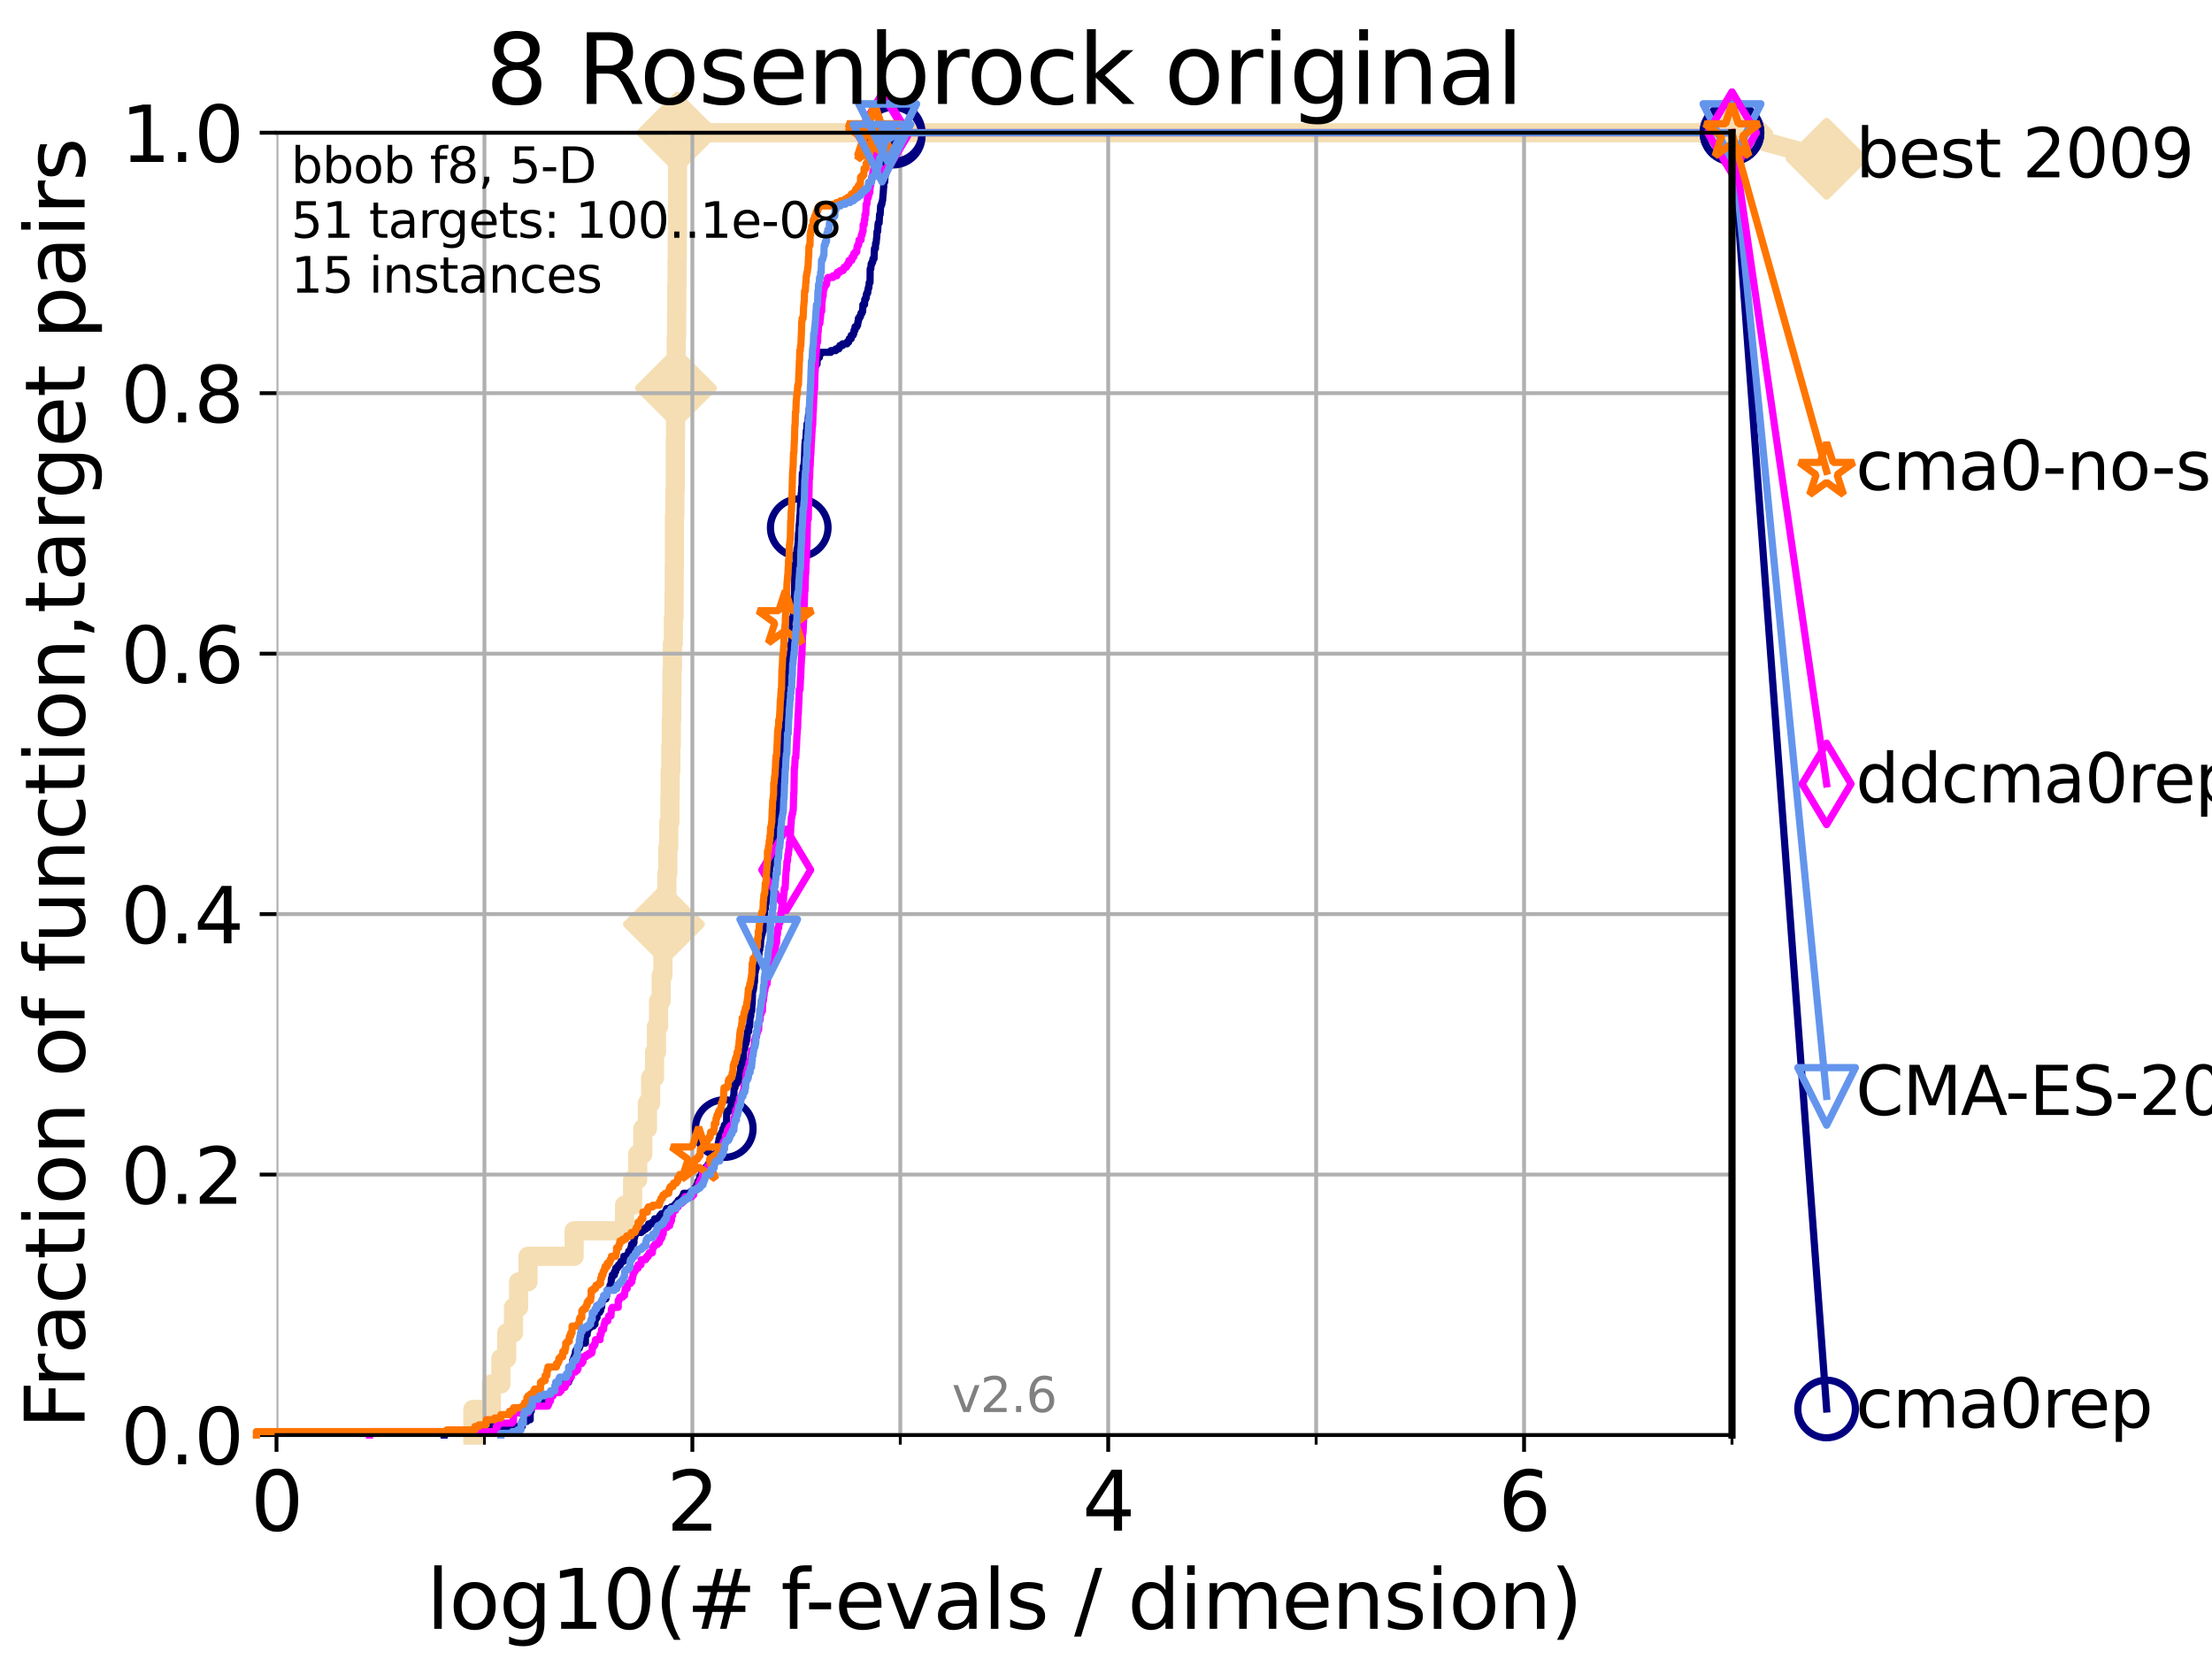 <?xml version="1.0" encoding="utf-8" standalone="no"?>
<!DOCTYPE svg PUBLIC "-//W3C//DTD SVG 1.1//EN"
  "http://www.w3.org/Graphics/SVG/1.1/DTD/svg11.dtd">
<svg xmlns:xlink="http://www.w3.org/1999/xlink" width="460.8pt" height="345.6pt" viewBox="0 0 460.8 345.6" xmlns="http://www.w3.org/2000/svg" version="1.1">
 <defs>
  <style type="text/css">*{stroke-linejoin: round; stroke-linecap: butt}</style>
 </defs>
 <g id="figure_1">
  <g id="patch_1">
   <path d="M 0 345.6 
L 460.8 345.6 
L 460.8 0 
L 0 0 
z
" style="fill: #ffffff"/>
  </g>
  <g id="axes_1">
   <g id="patch_2">
    <path d="M 57.6 298.944 
L 360.806 298.944 
L 360.806 27.648 
L 57.6 27.648 
z
" style="fill: #ffffff"/>
   </g>
   <g id="line2d_1">
    <path d="M 98.51 298.944 
L 98.51 293.624 
L 102.363 293.624 
L 102.363 288.305 
L 104.345 288.305 
L 104.345 282.985 
L 105.559 282.985 
L 105.559 277.666 
L 106.974 277.666 
L 106.974 272.346 
L 108.034 272.346 
L 108.034 267.027 
L 109.99 267.027 
L 109.99 261.707 
L 119.6 261.707 
L 119.6 256.388 
L 130.107 256.388 
L 130.107 251.068 
L 131.784 251.068 
L 131.784 245.749 
L 132.847 245.749 
L 132.847 240.429 
L 133.918 240.429 
L 133.918 235.11 
L 134.87 235.11 
L 134.87 229.79 
L 135.539 229.79 
L 135.539 224.471 
L 136.357 224.471 
L 136.357 219.151 
L 136.753 219.151 
L 136.753 213.832 
L 137.196 213.832 
L 137.196 208.512 
L 137.735 208.512 
L 137.735 203.192 
L 138.103 203.192 
L 138.103 197.873 
L 138.31 197.873 
L 138.31 192.553 
L 138.668 192.553 
L 138.668 187.234 
L 138.919 187.234 
L 138.919 181.914 
L 139.117 181.914 
L 139.117 176.595 
L 139.314 176.595 
L 139.314 171.275 
L 139.556 171.275 
L 139.556 165.956 
L 139.605 165.956 
L 139.605 160.636 
L 139.748 160.636 
L 139.748 155.317 
L 139.844 155.317 
L 139.844 149.997 
L 139.938 149.997 
L 139.938 144.678 
L 139.986 144.678 
L 139.986 139.358 
L 140.08 139.358 
L 140.08 134.039 
L 140.266 134.039 
L 140.266 128.719 
L 140.405 128.719 
L 140.405 123.4 
L 140.451 123.4 
L 140.451 118.08 
L 140.497 118.08 
L 140.497 107.441 
L 140.589 107.441 
L 140.589 102.121 
L 140.68 102.121 
L 140.68 91.482 
L 140.725 91.482 
L 140.725 80.843 
L 140.816 80.843 
L 140.816 75.524 
L 140.861 75.524 
L 140.861 70.204 
L 140.951 70.204 
L 140.951 64.885 
L 140.995 64.885 
L 140.995 59.565 
L 141.04 59.565 
L 141.04 54.246 
L 141.084 54.246 
L 141.084 48.926 
L 141.129 48.926 
L 141.129 27.648 
L 360.806 27.648 
" style="fill: none; stroke: #f5deb3; stroke-width: 4; stroke-linecap: square"/>
   </g>
   <g id="line2d_2">
    <defs>
     <path id="m18fe4df4c9" d="M -0 7.778 
L 7.778 0 
L 0 -7.778 
L -7.778 -0 
z
" style="stroke: #f5deb3; stroke-width: 1.5; stroke-linejoin: miter"/>
    </defs>
    <g>
     <use xlink:href="#m18fe4df4c9" x="138.31" y="192.553" style="fill: #f5deb3; stroke: #f5deb3; stroke-width: 1.5; stroke-linejoin: miter"/>
     <use xlink:href="#m18fe4df4c9" x="140.816" y="80.843" style="fill: #f5deb3; stroke: #f5deb3; stroke-width: 1.5; stroke-linejoin: miter"/>
     <use xlink:href="#m18fe4df4c9" x="141.129" y="27.648" style="fill: #f5deb3; stroke: #f5deb3; stroke-width: 1.5; stroke-linejoin: miter"/>
     <use xlink:href="#m18fe4df4c9" x="141.129" y="27.648" style="fill: #f5deb3; stroke: #f5deb3; stroke-width: 1.5; stroke-linejoin: miter"/>
     <use xlink:href="#m18fe4df4c9" x="360.806" y="27.648" style="fill: #f5deb3; stroke: #f5deb3; stroke-width: 1.5; stroke-linejoin: miter"/>
    </g>
   </g>
   <g id="line2d_3">
    <path style="fill: none; stroke: #f5deb3; stroke-width: 4; stroke-linecap: square"/>
    <g/>
   </g>
   <g id="line2d_4">
    <path d="M 360.806 27.648 
L 380.515 33.074 
" style="fill: none; stroke: #f5deb3; stroke-width: 4; stroke-linecap: square"/>
    <g>
     <use xlink:href="#m18fe4df4c9" x="360.806" y="27.648" style="fill: #f5deb3; stroke: #f5deb3; stroke-width: 1.5; stroke-linejoin: miter"/>
     <use xlink:href="#m18fe4df4c9" x="380.515" y="33.074" style="fill: #f5deb3; stroke: #f5deb3; stroke-width: 1.5; stroke-linejoin: miter"/>
    </g>
   </g>
   <g id="matplotlib.axis_1">
    <g id="xtick_1">
     <g id="line2d_5">
      <path d="M 57.6 298.944 
L 57.6 27.648 
" clip-path="url(#pddba22e6a4)" style="fill: none; stroke: #b0b0b0; stroke-width: 0.8; stroke-linecap: square"/>
     </g>
     <g id="line2d_6">
      <defs>
       <path id="m53563987a1" d="M 0 0 
L 0 3.5 
" style="stroke: #000000; stroke-width: 0.8"/>
      </defs>
      <g>
       <use xlink:href="#m53563987a1" x="57.6" y="298.944" style="stroke: #000000; stroke-width: 0.8"/>
      </g>
     </g>
     <g id="text_1">
      <!-- 0 -->
      <g transform="translate(52.192 318.861)scale(0.17 -0.17)">
       <defs>
        <path id="DejaVuSans-30" d="M 2034 4250 
Q 1547 4250 1301 3770 
Q 1056 3291 1056 2328 
Q 1056 1369 1301 889 
Q 1547 409 2034 409 
Q 2525 409 2770 889 
Q 3016 1369 3016 2328 
Q 3016 3291 2770 3770 
Q 2525 4250 2034 4250 
z
M 2034 4750 
Q 2819 4750 3233 4129 
Q 3647 3509 3647 2328 
Q 3647 1150 3233 529 
Q 2819 -91 2034 -91 
Q 1250 -91 836 529 
Q 422 1150 422 2328 
Q 422 3509 836 4129 
Q 1250 4750 2034 4750 
z
" transform="scale(0.016)"/>
       </defs>
       <use xlink:href="#DejaVuSans-30"/>
      </g>
     </g>
    </g>
    <g id="xtick_2">
     <g id="line2d_7">
      <path d="M 144.23 298.944 
L 144.23 27.648 
" clip-path="url(#pddba22e6a4)" style="fill: none; stroke: #b0b0b0; stroke-width: 0.8; stroke-linecap: square"/>
     </g>
     <g id="line2d_8">
      <g>
       <use xlink:href="#m53563987a1" x="144.23" y="298.944" style="stroke: #000000; stroke-width: 0.8"/>
      </g>
     </g>
     <g id="text_2">
      <!-- 2 -->
      <g transform="translate(138.822 318.861)scale(0.17 -0.17)">
       <defs>
        <path id="DejaVuSans-32" d="M 1228 531 
L 3431 531 
L 3431 0 
L 469 0 
L 469 531 
Q 828 903 1448 1529 
Q 2069 2156 2228 2338 
Q 2531 2678 2651 2914 
Q 2772 3150 2772 3378 
Q 2772 3750 2511 3984 
Q 2250 4219 1831 4219 
Q 1534 4219 1204 4116 
Q 875 4013 500 3803 
L 500 4441 
Q 881 4594 1212 4672 
Q 1544 4750 1819 4750 
Q 2544 4750 2975 4387 
Q 3406 4025 3406 3419 
Q 3406 3131 3298 2873 
Q 3191 2616 2906 2266 
Q 2828 2175 2409 1742 
Q 1991 1309 1228 531 
z
" transform="scale(0.016)"/>
       </defs>
       <use xlink:href="#DejaVuSans-32"/>
      </g>
     </g>
    </g>
    <g id="xtick_3">
     <g id="line2d_9">
      <path d="M 230.861 298.944 
L 230.861 27.648 
" clip-path="url(#pddba22e6a4)" style="fill: none; stroke: #b0b0b0; stroke-width: 0.8; stroke-linecap: square"/>
     </g>
     <g id="line2d_10">
      <g>
       <use xlink:href="#m53563987a1" x="230.861" y="298.944" style="stroke: #000000; stroke-width: 0.8"/>
      </g>
     </g>
     <g id="text_3">
      <!-- 4 -->
      <g transform="translate(225.453 318.861)scale(0.17 -0.17)">
       <defs>
        <path id="DejaVuSans-34" d="M 2419 4116 
L 825 1625 
L 2419 1625 
L 2419 4116 
z
M 2253 4666 
L 3047 4666 
L 3047 1625 
L 3713 1625 
L 3713 1100 
L 3047 1100 
L 3047 0 
L 2419 0 
L 2419 1100 
L 313 1100 
L 313 1709 
L 2253 4666 
z
" transform="scale(0.016)"/>
       </defs>
       <use xlink:href="#DejaVuSans-34"/>
      </g>
     </g>
    </g>
    <g id="xtick_4">
     <g id="line2d_11">
      <path d="M 317.491 298.944 
L 317.491 27.648 
" clip-path="url(#pddba22e6a4)" style="fill: none; stroke: #b0b0b0; stroke-width: 0.8; stroke-linecap: square"/>
     </g>
     <g id="line2d_12">
      <g>
       <use xlink:href="#m53563987a1" x="317.491" y="298.944" style="stroke: #000000; stroke-width: 0.8"/>
      </g>
     </g>
     <g id="text_4">
      <!-- 6 -->
      <g transform="translate(312.083 318.861)scale(0.17 -0.17)">
       <defs>
        <path id="DejaVuSans-36" d="M 2113 2584 
Q 1688 2584 1439 2293 
Q 1191 2003 1191 1497 
Q 1191 994 1439 701 
Q 1688 409 2113 409 
Q 2538 409 2786 701 
Q 3034 994 3034 1497 
Q 3034 2003 2786 2293 
Q 2538 2584 2113 2584 
z
M 3366 4563 
L 3366 3988 
Q 3128 4100 2886 4159 
Q 2644 4219 2406 4219 
Q 1781 4219 1451 3797 
Q 1122 3375 1075 2522 
Q 1259 2794 1537 2939 
Q 1816 3084 2150 3084 
Q 2853 3084 3261 2657 
Q 3669 2231 3669 1497 
Q 3669 778 3244 343 
Q 2819 -91 2113 -91 
Q 1303 -91 875 529 
Q 447 1150 447 2328 
Q 447 3434 972 4092 
Q 1497 4750 2381 4750 
Q 2619 4750 2861 4703 
Q 3103 4656 3366 4563 
z
" transform="scale(0.016)"/>
       </defs>
       <use xlink:href="#DejaVuSans-36"/>
      </g>
     </g>
    </g>
    <g id="xtick_5">
     <g id="line2d_13">
      <path d="M 100.915 298.944 
L 100.915 27.648 
" clip-path="url(#pddba22e6a4)" style="fill: none; stroke: #b0b0b0; stroke-width: 0.8; stroke-linecap: square"/>
     </g>
     <g id="line2d_14">
      <defs>
       <path id="m1d129574a0" d="M 0 0 
L 0 2 
" style="stroke: #000000; stroke-width: 0.6"/>
      </defs>
      <g>
       <use xlink:href="#m1d129574a0" x="100.915" y="298.944" style="stroke: #000000; stroke-width: 0.6"/>
      </g>
     </g>
    </g>
    <g id="xtick_6">
     <g id="line2d_15">
      <path d="M 187.546 298.944 
L 187.546 27.648 
" clip-path="url(#pddba22e6a4)" style="fill: none; stroke: #b0b0b0; stroke-width: 0.8; stroke-linecap: square"/>
     </g>
     <g id="line2d_16">
      <g>
       <use xlink:href="#m1d129574a0" x="187.546" y="298.944" style="stroke: #000000; stroke-width: 0.6"/>
      </g>
     </g>
    </g>
    <g id="xtick_7">
     <g id="line2d_17">
      <path d="M 274.176 298.944 
L 274.176 27.648 
" clip-path="url(#pddba22e6a4)" style="fill: none; stroke: #b0b0b0; stroke-width: 0.8; stroke-linecap: square"/>
     </g>
     <g id="line2d_18">
      <g>
       <use xlink:href="#m1d129574a0" x="274.176" y="298.944" style="stroke: #000000; stroke-width: 0.6"/>
      </g>
     </g>
    </g>
    <g id="xtick_8">
     <g id="line2d_19">
      <path d="M 360.806 298.944 
L 360.806 27.648 
" clip-path="url(#pddba22e6a4)" style="fill: none; stroke: #b0b0b0; stroke-width: 0.8; stroke-linecap: square"/>
     </g>
     <g id="line2d_20">
      <g>
       <use xlink:href="#m1d129574a0" x="360.806" y="298.944" style="stroke: #000000; stroke-width: 0.6"/>
      </g>
     </g>
    </g>
    <g id="text_5">
     <!-- log10(# f-evals / dimension) -->
     <g transform="translate(88.823 339.314)scale(0.17 -0.17)">
      <defs>
       <path id="DejaVuSans-6c" d="M 603 4863 
L 1178 4863 
L 1178 0 
L 603 0 
L 603 4863 
z
" transform="scale(0.016)"/>
       <path id="DejaVuSans-6f" d="M 1959 3097 
Q 1497 3097 1228 2736 
Q 959 2375 959 1747 
Q 959 1119 1226 758 
Q 1494 397 1959 397 
Q 2419 397 2687 759 
Q 2956 1122 2956 1747 
Q 2956 2369 2687 2733 
Q 2419 3097 1959 3097 
z
M 1959 3584 
Q 2709 3584 3137 3096 
Q 3566 2609 3566 1747 
Q 3566 888 3137 398 
Q 2709 -91 1959 -91 
Q 1206 -91 779 398 
Q 353 888 353 1747 
Q 353 2609 779 3096 
Q 1206 3584 1959 3584 
z
" transform="scale(0.016)"/>
       <path id="DejaVuSans-67" d="M 2906 1791 
Q 2906 2416 2648 2759 
Q 2391 3103 1925 3103 
Q 1463 3103 1205 2759 
Q 947 2416 947 1791 
Q 947 1169 1205 825 
Q 1463 481 1925 481 
Q 2391 481 2648 825 
Q 2906 1169 2906 1791 
z
M 3481 434 
Q 3481 -459 3084 -895 
Q 2688 -1331 1869 -1331 
Q 1566 -1331 1297 -1286 
Q 1028 -1241 775 -1147 
L 775 -588 
Q 1028 -725 1275 -790 
Q 1522 -856 1778 -856 
Q 2344 -856 2625 -561 
Q 2906 -266 2906 331 
L 2906 616 
Q 2728 306 2450 153 
Q 2172 0 1784 0 
Q 1141 0 747 490 
Q 353 981 353 1791 
Q 353 2603 747 3093 
Q 1141 3584 1784 3584 
Q 2172 3584 2450 3431 
Q 2728 3278 2906 2969 
L 2906 3500 
L 3481 3500 
L 3481 434 
z
" transform="scale(0.016)"/>
       <path id="DejaVuSans-31" d="M 794 531 
L 1825 531 
L 1825 4091 
L 703 3866 
L 703 4441 
L 1819 4666 
L 2450 4666 
L 2450 531 
L 3481 531 
L 3481 0 
L 794 0 
L 794 531 
z
" transform="scale(0.016)"/>
       <path id="DejaVuSans-28" d="M 1984 4856 
Q 1566 4138 1362 3434 
Q 1159 2731 1159 2009 
Q 1159 1288 1364 580 
Q 1569 -128 1984 -844 
L 1484 -844 
Q 1016 -109 783 600 
Q 550 1309 550 2009 
Q 550 2706 781 3412 
Q 1013 4119 1484 4856 
L 1984 4856 
z
" transform="scale(0.016)"/>
       <path id="DejaVuSans-23" d="M 3272 2816 
L 2363 2816 
L 2100 1772 
L 3016 1772 
L 3272 2816 
z
M 2803 4594 
L 2478 3297 
L 3391 3297 
L 3719 4594 
L 4219 4594 
L 3897 3297 
L 4872 3297 
L 4872 2816 
L 3775 2816 
L 3519 1772 
L 4513 1772 
L 4513 1294 
L 3397 1294 
L 3072 0 
L 2572 0 
L 2894 1294 
L 1978 1294 
L 1656 0 
L 1153 0 
L 1478 1294 
L 494 1294 
L 494 1772 
L 1594 1772 
L 1856 2816 
L 850 2816 
L 850 3297 
L 1978 3297 
L 2297 4594 
L 2803 4594 
z
" transform="scale(0.016)"/>
       <path id="DejaVuSans-20" transform="scale(0.016)"/>
       <path id="DejaVuSans-66" d="M 2375 4863 
L 2375 4384 
L 1825 4384 
Q 1516 4384 1395 4259 
Q 1275 4134 1275 3809 
L 1275 3500 
L 2222 3500 
L 2222 3053 
L 1275 3053 
L 1275 0 
L 697 0 
L 697 3053 
L 147 3053 
L 147 3500 
L 697 3500 
L 697 3744 
Q 697 4328 969 4595 
Q 1241 4863 1831 4863 
L 2375 4863 
z
" transform="scale(0.016)"/>
       <path id="DejaVuSans-2d" d="M 313 2009 
L 1997 2009 
L 1997 1497 
L 313 1497 
L 313 2009 
z
" transform="scale(0.016)"/>
       <path id="DejaVuSans-65" d="M 3597 1894 
L 3597 1613 
L 953 1613 
Q 991 1019 1311 708 
Q 1631 397 2203 397 
Q 2534 397 2845 478 
Q 3156 559 3463 722 
L 3463 178 
Q 3153 47 2828 -22 
Q 2503 -91 2169 -91 
Q 1331 -91 842 396 
Q 353 884 353 1716 
Q 353 2575 817 3079 
Q 1281 3584 2069 3584 
Q 2775 3584 3186 3129 
Q 3597 2675 3597 1894 
z
M 3022 2063 
Q 3016 2534 2758 2815 
Q 2500 3097 2075 3097 
Q 1594 3097 1305 2825 
Q 1016 2553 972 2059 
L 3022 2063 
z
" transform="scale(0.016)"/>
       <path id="DejaVuSans-76" d="M 191 3500 
L 800 3500 
L 1894 563 
L 2988 3500 
L 3597 3500 
L 2284 0 
L 1503 0 
L 191 3500 
z
" transform="scale(0.016)"/>
       <path id="DejaVuSans-61" d="M 2194 1759 
Q 1497 1759 1228 1600 
Q 959 1441 959 1056 
Q 959 750 1161 570 
Q 1363 391 1709 391 
Q 2188 391 2477 730 
Q 2766 1069 2766 1631 
L 2766 1759 
L 2194 1759 
z
M 3341 1997 
L 3341 0 
L 2766 0 
L 2766 531 
Q 2569 213 2275 61 
Q 1981 -91 1556 -91 
Q 1019 -91 701 211 
Q 384 513 384 1019 
Q 384 1609 779 1909 
Q 1175 2209 1959 2209 
L 2766 2209 
L 2766 2266 
Q 2766 2663 2505 2880 
Q 2244 3097 1772 3097 
Q 1472 3097 1187 3025 
Q 903 2953 641 2809 
L 641 3341 
Q 956 3463 1253 3523 
Q 1550 3584 1831 3584 
Q 2591 3584 2966 3190 
Q 3341 2797 3341 1997 
z
" transform="scale(0.016)"/>
       <path id="DejaVuSans-73" d="M 2834 3397 
L 2834 2853 
Q 2591 2978 2328 3040 
Q 2066 3103 1784 3103 
Q 1356 3103 1142 2972 
Q 928 2841 928 2578 
Q 928 2378 1081 2264 
Q 1234 2150 1697 2047 
L 1894 2003 
Q 2506 1872 2764 1633 
Q 3022 1394 3022 966 
Q 3022 478 2636 193 
Q 2250 -91 1575 -91 
Q 1294 -91 989 -36 
Q 684 19 347 128 
L 347 722 
Q 666 556 975 473 
Q 1284 391 1588 391 
Q 1994 391 2212 530 
Q 2431 669 2431 922 
Q 2431 1156 2273 1281 
Q 2116 1406 1581 1522 
L 1381 1569 
Q 847 1681 609 1914 
Q 372 2147 372 2553 
Q 372 3047 722 3315 
Q 1072 3584 1716 3584 
Q 2034 3584 2315 3537 
Q 2597 3491 2834 3397 
z
" transform="scale(0.016)"/>
       <path id="DejaVuSans-2f" d="M 1625 4666 
L 2156 4666 
L 531 -594 
L 0 -594 
L 1625 4666 
z
" transform="scale(0.016)"/>
       <path id="DejaVuSans-64" d="M 2906 2969 
L 2906 4863 
L 3481 4863 
L 3481 0 
L 2906 0 
L 2906 525 
Q 2725 213 2448 61 
Q 2172 -91 1784 -91 
Q 1150 -91 751 415 
Q 353 922 353 1747 
Q 353 2572 751 3078 
Q 1150 3584 1784 3584 
Q 2172 3584 2448 3432 
Q 2725 3281 2906 2969 
z
M 947 1747 
Q 947 1113 1208 752 
Q 1469 391 1925 391 
Q 2381 391 2643 752 
Q 2906 1113 2906 1747 
Q 2906 2381 2643 2742 
Q 2381 3103 1925 3103 
Q 1469 3103 1208 2742 
Q 947 2381 947 1747 
z
" transform="scale(0.016)"/>
       <path id="DejaVuSans-69" d="M 603 3500 
L 1178 3500 
L 1178 0 
L 603 0 
L 603 3500 
z
M 603 4863 
L 1178 4863 
L 1178 4134 
L 603 4134 
L 603 4863 
z
" transform="scale(0.016)"/>
       <path id="DejaVuSans-6d" d="M 3328 2828 
Q 3544 3216 3844 3400 
Q 4144 3584 4550 3584 
Q 5097 3584 5394 3201 
Q 5691 2819 5691 2113 
L 5691 0 
L 5113 0 
L 5113 2094 
Q 5113 2597 4934 2840 
Q 4756 3084 4391 3084 
Q 3944 3084 3684 2787 
Q 3425 2491 3425 1978 
L 3425 0 
L 2847 0 
L 2847 2094 
Q 2847 2600 2669 2842 
Q 2491 3084 2119 3084 
Q 1678 3084 1418 2786 
Q 1159 2488 1159 1978 
L 1159 0 
L 581 0 
L 581 3500 
L 1159 3500 
L 1159 2956 
Q 1356 3278 1631 3431 
Q 1906 3584 2284 3584 
Q 2666 3584 2933 3390 
Q 3200 3197 3328 2828 
z
" transform="scale(0.016)"/>
       <path id="DejaVuSans-6e" d="M 3513 2113 
L 3513 0 
L 2938 0 
L 2938 2094 
Q 2938 2591 2744 2837 
Q 2550 3084 2163 3084 
Q 1697 3084 1428 2787 
Q 1159 2491 1159 1978 
L 1159 0 
L 581 0 
L 581 3500 
L 1159 3500 
L 1159 2956 
Q 1366 3272 1645 3428 
Q 1925 3584 2291 3584 
Q 2894 3584 3203 3211 
Q 3513 2838 3513 2113 
z
" transform="scale(0.016)"/>
       <path id="DejaVuSans-29" d="M 513 4856 
L 1013 4856 
Q 1481 4119 1714 3412 
Q 1947 2706 1947 2009 
Q 1947 1309 1714 600 
Q 1481 -109 1013 -844 
L 513 -844 
Q 928 -128 1133 580 
Q 1338 1288 1338 2009 
Q 1338 2731 1133 3434 
Q 928 4138 513 4856 
z
" transform="scale(0.016)"/>
      </defs>
      <use xlink:href="#DejaVuSans-6c"/>
      <use xlink:href="#DejaVuSans-6f" x="27.783"/>
      <use xlink:href="#DejaVuSans-67" x="88.965"/>
      <use xlink:href="#DejaVuSans-31" x="152.441"/>
      <use xlink:href="#DejaVuSans-30" x="216.064"/>
      <use xlink:href="#DejaVuSans-28" x="279.688"/>
      <use xlink:href="#DejaVuSans-23" x="318.701"/>
      <use xlink:href="#DejaVuSans-20" x="402.49"/>
      <use xlink:href="#DejaVuSans-66" x="434.277"/>
      <use xlink:href="#DejaVuSans-2d" x="463.982"/>
      <use xlink:href="#DejaVuSans-65" x="500.066"/>
      <use xlink:href="#DejaVuSans-76" x="561.59"/>
      <use xlink:href="#DejaVuSans-61" x="620.77"/>
      <use xlink:href="#DejaVuSans-6c" x="682.049"/>
      <use xlink:href="#DejaVuSans-73" x="709.832"/>
      <use xlink:href="#DejaVuSans-20" x="761.932"/>
      <use xlink:href="#DejaVuSans-2f" x="793.719"/>
      <use xlink:href="#DejaVuSans-20" x="827.41"/>
      <use xlink:href="#DejaVuSans-64" x="859.197"/>
      <use xlink:href="#DejaVuSans-69" x="922.674"/>
      <use xlink:href="#DejaVuSans-6d" x="950.457"/>
      <use xlink:href="#DejaVuSans-65" x="1047.869"/>
      <use xlink:href="#DejaVuSans-6e" x="1109.393"/>
      <use xlink:href="#DejaVuSans-73" x="1172.771"/>
      <use xlink:href="#DejaVuSans-69" x="1224.871"/>
      <use xlink:href="#DejaVuSans-6f" x="1252.654"/>
      <use xlink:href="#DejaVuSans-6e" x="1313.836"/>
      <use xlink:href="#DejaVuSans-29" x="1377.215"/>
     </g>
    </g>
   </g>
   <g id="matplotlib.axis_2">
    <g id="ytick_1">
     <g id="line2d_21">
      <path d="M 57.6 298.944 
L 360.806 298.944 
" clip-path="url(#pddba22e6a4)" style="fill: none; stroke: #b0b0b0; stroke-width: 0.8; stroke-linecap: square"/>
     </g>
     <g id="line2d_22">
      <defs>
       <path id="m0548f73d05" d="M 0 0 
L -3.5 0 
" style="stroke: #000000; stroke-width: 0.8"/>
      </defs>
      <g>
       <use xlink:href="#m0548f73d05" x="57.6" y="298.944" style="stroke: #000000; stroke-width: 0.8"/>
      </g>
     </g>
     <g id="text_6">
      <!-- 0.0 -->
      <g transform="translate(25.155 305.023)scale(0.16 -0.16)">
       <defs>
        <path id="DejaVuSans-2e" d="M 684 794 
L 1344 794 
L 1344 0 
L 684 0 
L 684 794 
z
" transform="scale(0.016)"/>
       </defs>
       <use xlink:href="#DejaVuSans-30"/>
       <use xlink:href="#DejaVuSans-2e" x="63.623"/>
       <use xlink:href="#DejaVuSans-30" x="95.41"/>
      </g>
     </g>
    </g>
    <g id="ytick_2">
     <g id="line2d_23">
      <path d="M 57.6 244.685 
L 360.806 244.685 
" clip-path="url(#pddba22e6a4)" style="fill: none; stroke: #b0b0b0; stroke-width: 0.8; stroke-linecap: square"/>
     </g>
     <g id="line2d_24">
      <g>
       <use xlink:href="#m0548f73d05" x="57.6" y="244.685" style="stroke: #000000; stroke-width: 0.8"/>
      </g>
     </g>
     <g id="text_7">
      <!-- 0.2 -->
      <g transform="translate(25.155 250.764)scale(0.16 -0.16)">
       <use xlink:href="#DejaVuSans-30"/>
       <use xlink:href="#DejaVuSans-2e" x="63.623"/>
       <use xlink:href="#DejaVuSans-32" x="95.41"/>
      </g>
     </g>
    </g>
    <g id="ytick_3">
     <g id="line2d_25">
      <path d="M 57.6 190.426 
L 360.806 190.426 
" clip-path="url(#pddba22e6a4)" style="fill: none; stroke: #b0b0b0; stroke-width: 0.8; stroke-linecap: square"/>
     </g>
     <g id="line2d_26">
      <g>
       <use xlink:href="#m0548f73d05" x="57.6" y="190.426" style="stroke: #000000; stroke-width: 0.8"/>
      </g>
     </g>
     <g id="text_8">
      <!-- 0.4 -->
      <g transform="translate(25.155 196.504)scale(0.16 -0.16)">
       <use xlink:href="#DejaVuSans-30"/>
       <use xlink:href="#DejaVuSans-2e" x="63.623"/>
       <use xlink:href="#DejaVuSans-34" x="95.41"/>
      </g>
     </g>
    </g>
    <g id="ytick_4">
     <g id="line2d_27">
      <path d="M 57.6 136.166 
L 360.806 136.166 
" clip-path="url(#pddba22e6a4)" style="fill: none; stroke: #b0b0b0; stroke-width: 0.8; stroke-linecap: square"/>
     </g>
     <g id="line2d_28">
      <g>
       <use xlink:href="#m0548f73d05" x="57.6" y="136.166" style="stroke: #000000; stroke-width: 0.8"/>
      </g>
     </g>
     <g id="text_9">
      <!-- 0.6 -->
      <g transform="translate(25.155 142.245)scale(0.16 -0.16)">
       <use xlink:href="#DejaVuSans-30"/>
       <use xlink:href="#DejaVuSans-2e" x="63.623"/>
       <use xlink:href="#DejaVuSans-36" x="95.41"/>
      </g>
     </g>
    </g>
    <g id="ytick_5">
     <g id="line2d_29">
      <path d="M 57.6 81.907 
L 360.806 81.907 
" clip-path="url(#pddba22e6a4)" style="fill: none; stroke: #b0b0b0; stroke-width: 0.8; stroke-linecap: square"/>
     </g>
     <g id="line2d_30">
      <g>
       <use xlink:href="#m0548f73d05" x="57.6" y="81.907" style="stroke: #000000; stroke-width: 0.8"/>
      </g>
     </g>
     <g id="text_10">
      <!-- 0.8 -->
      <g transform="translate(25.155 87.986)scale(0.16 -0.16)">
       <defs>
        <path id="DejaVuSans-38" d="M 2034 2216 
Q 1584 2216 1326 1975 
Q 1069 1734 1069 1313 
Q 1069 891 1326 650 
Q 1584 409 2034 409 
Q 2484 409 2743 651 
Q 3003 894 3003 1313 
Q 3003 1734 2745 1975 
Q 2488 2216 2034 2216 
z
M 1403 2484 
Q 997 2584 770 2862 
Q 544 3141 544 3541 
Q 544 4100 942 4425 
Q 1341 4750 2034 4750 
Q 2731 4750 3128 4425 
Q 3525 4100 3525 3541 
Q 3525 3141 3298 2862 
Q 3072 2584 2669 2484 
Q 3125 2378 3379 2068 
Q 3634 1759 3634 1313 
Q 3634 634 3220 271 
Q 2806 -91 2034 -91 
Q 1263 -91 848 271 
Q 434 634 434 1313 
Q 434 1759 690 2068 
Q 947 2378 1403 2484 
z
M 1172 3481 
Q 1172 3119 1398 2916 
Q 1625 2713 2034 2713 
Q 2441 2713 2670 2916 
Q 2900 3119 2900 3481 
Q 2900 3844 2670 4047 
Q 2441 4250 2034 4250 
Q 1625 4250 1398 4047 
Q 1172 3844 1172 3481 
z
" transform="scale(0.016)"/>
       </defs>
       <use xlink:href="#DejaVuSans-30"/>
       <use xlink:href="#DejaVuSans-2e" x="63.623"/>
       <use xlink:href="#DejaVuSans-38" x="95.41"/>
      </g>
     </g>
    </g>
    <g id="ytick_6">
     <g id="line2d_31">
      <path d="M 57.6 27.648 
L 360.806 27.648 
" clip-path="url(#pddba22e6a4)" style="fill: none; stroke: #b0b0b0; stroke-width: 0.8; stroke-linecap: square"/>
     </g>
     <g id="line2d_32">
      <g>
       <use xlink:href="#m0548f73d05" x="57.6" y="27.648" style="stroke: #000000; stroke-width: 0.8"/>
      </g>
     </g>
     <g id="text_11">
      <!-- 1.0 -->
      <g transform="translate(25.155 33.727)scale(0.16 -0.16)">
       <use xlink:href="#DejaVuSans-31"/>
       <use xlink:href="#DejaVuSans-2e" x="63.623"/>
       <use xlink:href="#DejaVuSans-30" x="95.41"/>
      </g>
     </g>
    </g>
    <g id="text_12">
     <!-- Fraction of function,target pairs -->
     <g transform="translate(17.62 297.681)rotate(-90)scale(0.17 -0.17)">
      <defs>
       <path id="DejaVuSans-46" d="M 628 4666 
L 3309 4666 
L 3309 4134 
L 1259 4134 
L 1259 2759 
L 3109 2759 
L 3109 2228 
L 1259 2228 
L 1259 0 
L 628 0 
L 628 4666 
z
" transform="scale(0.016)"/>
       <path id="DejaVuSans-72" d="M 2631 2963 
Q 2534 3019 2420 3045 
Q 2306 3072 2169 3072 
Q 1681 3072 1420 2755 
Q 1159 2438 1159 1844 
L 1159 0 
L 581 0 
L 581 3500 
L 1159 3500 
L 1159 2956 
Q 1341 3275 1631 3429 
Q 1922 3584 2338 3584 
Q 2397 3584 2469 3576 
Q 2541 3569 2628 3553 
L 2631 2963 
z
" transform="scale(0.016)"/>
       <path id="DejaVuSans-63" d="M 3122 3366 
L 3122 2828 
Q 2878 2963 2633 3030 
Q 2388 3097 2138 3097 
Q 1578 3097 1268 2742 
Q 959 2388 959 1747 
Q 959 1106 1268 751 
Q 1578 397 2138 397 
Q 2388 397 2633 464 
Q 2878 531 3122 666 
L 3122 134 
Q 2881 22 2623 -34 
Q 2366 -91 2075 -91 
Q 1284 -91 818 406 
Q 353 903 353 1747 
Q 353 2603 823 3093 
Q 1294 3584 2113 3584 
Q 2378 3584 2631 3529 
Q 2884 3475 3122 3366 
z
" transform="scale(0.016)"/>
       <path id="DejaVuSans-74" d="M 1172 4494 
L 1172 3500 
L 2356 3500 
L 2356 3053 
L 1172 3053 
L 1172 1153 
Q 1172 725 1289 603 
Q 1406 481 1766 481 
L 2356 481 
L 2356 0 
L 1766 0 
Q 1100 0 847 248 
Q 594 497 594 1153 
L 594 3053 
L 172 3053 
L 172 3500 
L 594 3500 
L 594 4494 
L 1172 4494 
z
" transform="scale(0.016)"/>
       <path id="DejaVuSans-75" d="M 544 1381 
L 544 3500 
L 1119 3500 
L 1119 1403 
Q 1119 906 1312 657 
Q 1506 409 1894 409 
Q 2359 409 2629 706 
Q 2900 1003 2900 1516 
L 2900 3500 
L 3475 3500 
L 3475 0 
L 2900 0 
L 2900 538 
Q 2691 219 2414 64 
Q 2138 -91 1772 -91 
Q 1169 -91 856 284 
Q 544 659 544 1381 
z
M 1991 3584 
L 1991 3584 
z
" transform="scale(0.016)"/>
       <path id="DejaVuSans-2c" d="M 750 794 
L 1409 794 
L 1409 256 
L 897 -744 
L 494 -744 
L 750 256 
L 750 794 
z
" transform="scale(0.016)"/>
       <path id="DejaVuSans-70" d="M 1159 525 
L 1159 -1331 
L 581 -1331 
L 581 3500 
L 1159 3500 
L 1159 2969 
Q 1341 3281 1617 3432 
Q 1894 3584 2278 3584 
Q 2916 3584 3314 3078 
Q 3713 2572 3713 1747 
Q 3713 922 3314 415 
Q 2916 -91 2278 -91 
Q 1894 -91 1617 61 
Q 1341 213 1159 525 
z
M 3116 1747 
Q 3116 2381 2855 2742 
Q 2594 3103 2138 3103 
Q 1681 3103 1420 2742 
Q 1159 2381 1159 1747 
Q 1159 1113 1420 752 
Q 1681 391 2138 391 
Q 2594 391 2855 752 
Q 3116 1113 3116 1747 
z
" transform="scale(0.016)"/>
      </defs>
      <use xlink:href="#DejaVuSans-46"/>
      <use xlink:href="#DejaVuSans-72" x="50.27"/>
      <use xlink:href="#DejaVuSans-61" x="91.383"/>
      <use xlink:href="#DejaVuSans-63" x="152.662"/>
      <use xlink:href="#DejaVuSans-74" x="207.643"/>
      <use xlink:href="#DejaVuSans-69" x="246.852"/>
      <use xlink:href="#DejaVuSans-6f" x="274.635"/>
      <use xlink:href="#DejaVuSans-6e" x="335.816"/>
      <use xlink:href="#DejaVuSans-20" x="399.195"/>
      <use xlink:href="#DejaVuSans-6f" x="430.982"/>
      <use xlink:href="#DejaVuSans-66" x="492.164"/>
      <use xlink:href="#DejaVuSans-20" x="527.369"/>
      <use xlink:href="#DejaVuSans-66" x="559.156"/>
      <use xlink:href="#DejaVuSans-75" x="594.361"/>
      <use xlink:href="#DejaVuSans-6e" x="657.74"/>
      <use xlink:href="#DejaVuSans-63" x="721.119"/>
      <use xlink:href="#DejaVuSans-74" x="776.1"/>
      <use xlink:href="#DejaVuSans-69" x="815.309"/>
      <use xlink:href="#DejaVuSans-6f" x="843.092"/>
      <use xlink:href="#DejaVuSans-6e" x="904.273"/>
      <use xlink:href="#DejaVuSans-2c" x="967.652"/>
      <use xlink:href="#DejaVuSans-74" x="999.439"/>
      <use xlink:href="#DejaVuSans-61" x="1038.648"/>
      <use xlink:href="#DejaVuSans-72" x="1099.928"/>
      <use xlink:href="#DejaVuSans-67" x="1139.291"/>
      <use xlink:href="#DejaVuSans-65" x="1202.768"/>
      <use xlink:href="#DejaVuSans-74" x="1264.291"/>
      <use xlink:href="#DejaVuSans-20" x="1303.5"/>
      <use xlink:href="#DejaVuSans-70" x="1335.287"/>
      <use xlink:href="#DejaVuSans-61" x="1398.764"/>
      <use xlink:href="#DejaVuSans-69" x="1460.043"/>
      <use xlink:href="#DejaVuSans-72" x="1487.826"/>
      <use xlink:href="#DejaVuSans-73" x="1528.939"/>
     </g>
    </g>
   </g>
   <g id="line2d_33">
    <defs>
     <path id="ma939d42782" d="M 0 1.5 
C 0.398 1.5 0.779 1.342 1.061 1.061 
C 1.342 0.779 1.5 0.398 1.5 0 
C 1.5 -0.398 1.342 -0.779 1.061 -1.061 
C 0.779 -1.342 0.398 -1.5 0 -1.5 
C -0.398 -1.5 -0.779 -1.342 -1.061 -1.061 
C -1.342 -0.779 -1.5 -0.398 -1.5 0 
C -1.5 0.398 -1.342 0.779 -1.061 1.061 
C -0.779 1.342 -0.398 1.5 0 1.5 
z
" style="stroke: #f5deb3"/>
    </defs>
    <g>
     <use xlink:href="#ma939d42782" x="141.129" y="27.648" style="fill: #f5deb3; stroke: #f5deb3"/>
     <use xlink:href="#ma939d42782" x="141.129" y="27.648" style="fill: #f5deb3; stroke: #f5deb3"/>
    </g>
   </g>
   <g id="line2d_34">
    <defs>
     <path id="m32f621f671" d="M 0 1.5 
C 0.398 1.5 0.779 1.342 1.061 1.061 
C 1.342 0.779 1.5 0.398 1.5 0 
C 1.5 -0.398 1.342 -0.779 1.061 -1.061 
C 0.779 -1.342 0.398 -1.5 0 -1.5 
C -0.398 -1.5 -0.779 -1.342 -1.061 -1.061 
C -1.342 -0.779 -1.5 -0.398 -1.5 0 
C -1.5 0.398 -1.342 0.779 -1.061 1.061 
C -0.779 1.342 -0.398 1.5 0 1.5 
z
" style="stroke: #000080"/>
    </defs>
    <g>
     <use xlink:href="#m32f621f671" x="186.075" y="27.648" style="fill: #000080; stroke: #000080"/>
     <use xlink:href="#m32f621f671" x="186.075" y="27.648" style="fill: #000080; stroke: #000080"/>
    </g>
   </g>
   <g id="line2d_35">
    <path d="M 92.52 298.944 
L 92.52 298.589 
L 93.66 298.589 
L 93.66 298.235 
L 98.078 298.235 
L 98.078 297.88 
L 100.535 297.88 
L 100.535 297.171 
L 108.792 297.171 
L 108.792 296.107 
L 109.757 296.107 
L 109.757 295.752 
L 110.449 295.752 
L 110.449 293.979 
L 110.675 293.979 
L 110.675 292.561 
L 111.117 292.561 
L 111.117 292.206 
L 111.55 292.206 
L 111.55 291.851 
L 112.18 291.851 
L 112.18 291.497 
L 113.954 291.497 
L 113.954 291.142 
L 114.142 291.142 
L 114.142 290.787 
L 114.327 290.787 
L 114.327 290.433 
L 115.227 290.433 
L 115.227 290.078 
L 115.402 290.078 
L 115.402 289.723 
L 115.576 289.723 
L 115.576 289.014 
L 116.419 289.014 
L 116.419 288.305 
L 116.584 288.305 
L 116.584 287.95 
L 118.451 287.95 
L 118.451 287.241 
L 118.745 287.241 
L 118.745 286.886 
L 118.89 286.886 
L 118.89 285.468 
L 119.177 285.468 
L 119.177 284.404 
L 119.319 284.404 
L 119.319 283.34 
L 119.46 283.34 
L 119.46 282.985 
L 119.6 282.985 
L 119.6 282.631 
L 119.739 282.631 
L 119.739 282.276 
L 119.876 282.276 
L 119.876 281.567 
L 120.013 281.567 
L 120.013 281.212 
L 120.418 281.212 
L 120.418 280.858 
L 120.683 280.858 
L 120.683 280.503 
L 120.814 280.503 
L 120.814 279.794 
L 121.954 279.794 
L 121.954 278.021 
L 122.32 278.021 
L 122.32 277.311 
L 122.44 277.311 
L 122.44 276.602 
L 122.913 276.602 
L 122.913 276.247 
L 123.601 276.247 
L 123.601 275.893 
L 123.936 275.893 
L 123.936 274.829 
L 124.156 274.829 
L 124.156 274.474 
L 124.374 274.474 
L 124.374 273.41 
L 124.907 273.41 
L 124.907 273.056 
L 125.116 273.056 
L 125.116 272.346 
L 125.322 272.346 
L 125.425 270.928 
L 125.628 270.928 
L 125.628 270.573 
L 126.226 270.573 
L 126.323 269.864 
L 126.421 269.864 
L 126.517 268.8 
L 126.804 268.8 
L 126.804 268.445 
L 127.087 268.445 
L 127.087 267.736 
L 127.274 267.736 
L 127.366 266.318 
L 127.458 266.318 
L 127.55 265.608 
L 128.001 265.608 
L 128.001 264.899 
L 128.266 264.899 
L 128.266 264.19 
L 128.615 264.19 
L 128.615 263.835 
L 128.872 263.835 
L 128.872 263.48 
L 129.209 263.48 
L 129.209 263.126 
L 129.376 263.126 
L 129.376 262.771 
L 129.866 262.771 
L 129.947 261.707 
L 130.657 261.707 
L 130.657 261.353 
L 130.964 261.353 
L 130.964 260.643 
L 131.341 260.643 
L 131.416 259.934 
L 131.564 259.934 
L 131.564 259.225 
L 131.929 259.225 
L 131.929 258.87 
L 132.073 258.87 
L 132.073 257.806 
L 132.216 257.806 
L 132.216 257.097 
L 132.499 257.097 
L 132.499 256.742 
L 133.59 256.742 
L 133.59 256.388 
L 134.048 256.388 
L 134.048 256.033 
L 134.558 256.033 
L 134.558 255.678 
L 135.055 255.678 
L 135.116 254.969 
L 135.835 254.969 
L 135.835 254.615 
L 136.357 254.615 
L 136.357 253.905 
L 137.25 253.905 
L 137.25 253.551 
L 137.467 253.551 
L 137.467 253.196 
L 137.788 253.196 
L 137.788 252.841 
L 138.515 252.841 
L 138.515 252.487 
L 138.718 252.487 
L 138.718 252.132 
L 138.869 252.132 
L 138.869 251.778 
L 139.796 251.778 
L 139.796 251.423 
L 140.451 251.423 
L 140.451 251.068 
L 140.771 251.068 
L 140.771 250.714 
L 141.084 250.714 
L 141.084 250.359 
L 141.305 250.359 
L 141.305 250.004 
L 141.826 250.004 
L 141.826 249.65 
L 142.08 249.65 
L 142.08 249.295 
L 142.29 249.295 
L 142.29 248.94 
L 142.415 248.94 
L 142.415 248.586 
L 143.889 248.586 
L 143.889 248.231 
L 144.455 248.231 
L 144.455 247.877 
L 144.713 247.877 
L 144.713 247.522 
L 145.112 247.522 
L 145.148 246.813 
L 145.362 246.813 
L 145.397 246.103 
L 145.608 246.103 
L 145.608 245.749 
L 145.748 245.749 
L 145.817 245.039 
L 146.092 245.039 
L 146.194 244.33 
L 146.329 244.33 
L 146.329 243.976 
L 146.728 243.976 
L 146.728 243.621 
L 146.892 243.621 
L 146.892 243.266 
L 147.248 243.266 
L 147.248 242.912 
L 147.503 242.912 
L 147.503 242.557 
L 147.816 242.557 
L 147.909 241.493 
L 148.488 241.493 
L 148.488 241.138 
L 148.756 241.138 
L 148.756 240.784 
L 149.137 240.784 
L 149.166 240.075 
L 149.281 240.075 
L 149.339 239.011 
L 149.595 239.011 
L 149.652 237.947 
L 149.736 237.947 
L 149.792 237.237 
L 149.931 237.237 
L 149.959 236.528 
L 150.207 236.528 
L 150.207 236.174 
L 150.371 236.174 
L 150.371 235.819 
L 150.533 235.819 
L 150.614 235.11 
L 150.88 235.11 
L 150.88 234.4 
L 151.22 234.4 
L 151.324 233.691 
L 151.349 233.691 
L 151.401 231.563 
L 151.808 231.563 
L 151.808 231.209 
L 152.107 231.209 
L 152.206 230.499 
L 152.328 230.499 
L 152.426 229.79 
L 152.547 229.79 
L 152.62 229.081 
L 152.716 229.081 
L 152.788 228.372 
L 152.859 228.372 
L 152.93 226.598 
L 153.119 226.598 
L 153.142 225.889 
L 153.398 225.889 
L 153.398 225.534 
L 153.674 225.534 
L 153.674 225.18 
L 153.832 225.18 
L 153.922 224.471 
L 153.967 224.471 
L 154.057 223.761 
L 154.124 223.761 
L 154.124 223.407 
L 154.257 223.407 
L 154.323 221.634 
L 154.628 221.634 
L 154.736 220.924 
L 154.822 220.924 
L 154.908 218.796 
L 154.971 218.796 
L 154.971 218.442 
L 155.141 218.442 
L 155.204 217.378 
L 155.413 217.378 
L 155.433 216.669 
L 155.578 216.669 
L 155.681 215.25 
L 155.701 215.25 
L 155.701 214.895 
L 155.965 214.895 
L 155.985 213.832 
L 156.166 213.832 
L 156.245 212.058 
L 156.285 212.058 
L 156.285 211.704 
L 156.403 211.704 
L 156.443 210.64 
L 156.58 210.64 
L 156.658 209.221 
L 156.697 209.221 
L 156.774 206.384 
L 156.909 206.384 
L 157.004 205.675 
L 157.023 205.675 
L 157.118 204.611 
L 157.175 204.611 
L 157.27 202.483 
L 157.345 202.483 
L 157.345 201.774 
L 157.531 201.774 
L 157.568 200.71 
L 157.771 200.71 
L 157.771 200.355 
L 157.899 200.355 
L 157.917 198.937 
L 158.098 198.937 
L 158.134 197.873 
L 158.277 197.873 
L 158.348 197.164 
L 158.401 197.164 
L 158.507 195.39 
L 158.595 195.39 
L 158.613 194.681 
L 158.77 194.681 
L 158.787 193.972 
L 158.977 193.972 
L 159.063 190.426 
L 159.25 190.426 
L 159.3 189.362 
L 159.418 189.362 
L 159.469 188.298 
L 159.569 188.298 
L 159.652 187.234 
L 159.701 187.234 
L 159.751 186.525 
L 159.833 186.525 
L 159.833 186.17 
L 160.013 186.17 
L 160.094 184.751 
L 160.126 184.751 
L 160.223 182.624 
L 160.255 182.624 
L 160.351 180.85 
L 160.383 180.85 
L 160.479 180.141 
L 160.542 180.141 
L 160.605 179.432 
L 160.684 179.432 
L 160.762 178.723 
L 160.809 178.723 
L 160.84 178.013 
L 160.933 178.013 
L 160.979 176.949 
L 161.087 176.949 
L 161.179 174.822 
L 161.316 174.822 
L 161.392 173.758 
L 161.497 173.758 
L 161.542 173.048 
L 161.617 173.048 
L 161.677 171.985 
L 161.736 171.985 
L 161.81 170.566 
L 161.855 170.566 
L 161.943 168.793 
L 162.001 168.793 
L 162.103 167.02 
L 162.205 167.02 
L 162.248 165.956 
L 162.392 165.956 
L 162.478 164.183 
L 162.549 164.183 
L 162.648 160.991 
L 162.719 160.991 
L 162.775 159.218 
L 162.859 159.218 
L 162.901 158.508 
L 162.998 158.508 
L 163.068 157.445 
L 163.137 157.445 
L 163.246 156.026 
L 163.26 156.026 
L 163.342 152.48 
L 163.41 152.48 
L 163.505 150.352 
L 163.545 150.352 
L 163.653 148.933 
L 163.746 148.933 
L 163.8 143.968 
L 163.932 143.968 
L 163.932 143.614 
L 164.064 143.614 
L 164.116 139.713 
L 164.181 139.713 
L 164.285 137.94 
L 164.298 137.94 
L 164.35 136.876 
L 164.581 136.876 
L 164.644 135.812 
L 164.771 135.812 
L 164.809 134.039 
L 164.91 134.039 
L 165.01 131.202 
L 165.047 131.202 
L 165.047 128.719 
L 165.257 128.719 
L 165.343 126.591 
L 165.38 126.591 
L 165.49 124.109 
L 165.502 124.109 
L 165.587 118.435 
L 165.635 118.435 
L 165.719 117.371 
L 165.827 117.371 
L 165.934 115.243 
L 165.958 115.243 
L 166.064 114.179 
L 166.146 114.179 
L 166.24 113.115 
L 166.263 113.115 
L 166.356 110.987 
L 166.414 110.987 
L 166.495 109.214 
L 166.53 109.214 
L 166.621 107.441 
L 166.679 107.441 
L 166.77 104.604 
L 166.838 104.604 
L 166.905 102.831 
L 166.95 102.831 
L 167.006 101.412 
L 167.074 101.412 
L 167.141 98.575 
L 167.307 98.575 
L 167.34 97.157 
L 167.45 97.157 
L 167.548 96.093 
L 167.57 96.093 
L 167.678 92.546 
L 167.732 92.546 
L 167.732 91.837 
L 167.861 91.837 
L 167.968 89.709 
L 168.074 89.709 
L 168.117 88.291 
L 168.306 88.291 
L 168.389 86.872 
L 168.431 86.872 
L 168.431 86.517 
L 168.545 86.517 
L 168.586 85.099 
L 168.761 85.099 
L 168.852 82.262 
L 169.075 82.262 
L 169.145 80.843 
L 169.314 80.843 
L 169.413 79.779 
L 169.443 79.779 
L 169.492 77.652 
L 169.639 77.652 
L 169.639 76.233 
L 169.929 76.233 
L 169.929 75.878 
L 170.196 75.878 
L 170.262 74.46 
L 170.7 74.46 
L 170.773 73.751 
L 170.965 73.751 
L 170.965 73.396 
L 173.076 73.396 
L 173.076 73.041 
L 174.103 73.041 
L 174.103 72.687 
L 174.738 72.687 
L 174.738 72.332 
L 174.96 72.332 
L 174.96 71.977 
L 175.531 71.977 
L 175.531 71.623 
L 176.449 71.623 
L 176.449 71.268 
L 176.786 71.268 
L 176.786 70.914 
L 176.918 70.914 
L 176.918 70.559 
L 177.318 70.559 
L 177.331 69.85 
L 177.709 69.85 
L 177.709 69.495 
L 177.867 69.495 
L 177.911 68.786 
L 178.117 68.786 
L 178.117 68.076 
L 178.504 68.076 
L 178.504 67.722 
L 178.668 67.722 
L 178.71 67.013 
L 178.812 67.013 
L 178.824 66.303 
L 179.062 66.303 
L 179.062 65.949 
L 179.25 65.949 
L 179.355 65.239 
L 179.575 65.239 
L 179.575 64.885 
L 179.706 64.885 
L 179.752 63.466 
L 180.102 63.466 
L 180.13 62.402 
L 180.307 62.402 
L 180.307 62.048 
L 180.467 62.048 
L 180.467 61.338 
L 180.598 61.338 
L 180.598 60.984 
L 180.771 60.984 
L 180.809 60.274 
L 180.884 60.274 
L 180.884 59.92 
L 180.997 59.92 
L 181.071 58.856 
L 181.24 58.856 
L 181.272 56.019 
L 181.402 56.019 
L 181.481 54.955 
L 181.646 54.955 
L 181.646 54.6 
L 181.8 54.6 
L 181.856 53.891 
L 182.079 53.891 
L 182.169 51.763 
L 182.368 51.763 
L 182.393 50.699 
L 182.506 50.699 
L 182.6 49.635 
L 182.624 49.635 
L 182.707 48.217 
L 182.833 48.217 
L 182.905 46.798 
L 182.949 46.798 
L 182.949 46.444 
L 183.14 46.444 
L 183.235 44.67 
L 183.353 44.67 
L 183.451 42.897 
L 183.568 42.897 
L 183.568 42.543 
L 183.702 42.543 
L 183.789 41.833 
L 183.854 41.833 
L 183.963 40.415 
L 183.986 40.415 
L 184.072 38.996 
L 184.099 38.996 
L 184.099 37.932 
L 184.288 37.932 
L 184.382 36.514 
L 184.435 36.514 
L 184.44 35.805 
L 184.599 35.805 
L 184.647 33.322 
L 184.748 33.322 
L 184.822 31.904 
L 185.021 31.904 
L 185.021 31.549 
L 185.209 31.549 
L 185.286 30.13 
L 185.672 30.13 
L 185.672 29.067 
L 185.875 29.067 
L 185.94 28.357 
L 186.075 28.357 
L 186.075 27.648 
L 360.806 27.648 
L 360.806 27.648 
" style="fill: none; stroke: #000080; stroke-width: 1.5; stroke-linecap: square"/>
   </g>
   <g id="line2d_36">
    <defs>
     <path id="m7732af679a" d="M 0 6 
C 1.591 6 3.117 5.368 4.243 4.243 
C 5.368 3.117 6 1.591 6 0 
C 6 -1.591 5.368 -3.117 4.243 -4.243 
C 3.117 -5.368 1.591 -6 0 -6 
C -1.591 -6 -3.117 -5.368 -4.243 -4.243 
C -5.368 -3.117 -6 -1.591 -6 0 
C -6 1.591 -5.368 3.117 -4.243 4.243 
C -3.117 5.368 -1.591 6 0 6 
z
" style="stroke: #000080; stroke-width: 1.5"/>
    </defs>
    <g>
     <use xlink:href="#m7732af679a" x="150.88" y="235.11" style="fill-opacity: 0; stroke: #000080; stroke-width: 1.5"/>
     <use xlink:href="#m7732af679a" x="166.495" y="109.923" style="fill-opacity: 0; stroke: #000080; stroke-width: 1.5"/>
     <use xlink:href="#m7732af679a" x="186.075" y="28.357" style="fill-opacity: 0; stroke: #000080; stroke-width: 1.5"/>
     <use xlink:href="#m7732af679a" x="186.075" y="27.648" style="fill-opacity: 0; stroke: #000080; stroke-width: 1.5"/>
     <use xlink:href="#m7732af679a" x="360.806" y="27.648" style="fill-opacity: 0; stroke: #000080; stroke-width: 1.5"/>
    </g>
   </g>
   <g id="line2d_37">
    <path style="fill: none; stroke: #000080; stroke-width: 1.5; stroke-linecap: square"/>
    <g/>
   </g>
   <g id="line2d_38">
    <defs>
     <path id="md685e520f5" d="M 0 1.5 
C 0.398 1.5 0.779 1.342 1.061 1.061 
C 1.342 0.779 1.5 0.398 1.5 0 
C 1.5 -0.398 1.342 -0.779 1.061 -1.061 
C 0.779 -1.342 0.398 -1.5 0 -1.5 
C -0.398 -1.5 -0.779 -1.342 -1.061 -1.061 
C -1.342 -0.779 -1.5 -0.398 -1.5 0 
C -1.5 0.398 -1.342 0.779 -1.061 1.061 
C -0.779 1.342 -0.398 1.5 0 1.5 
z
" style="stroke: #ff00ff"/>
    </defs>
    <g>
     <use xlink:href="#md685e520f5" x="183.972" y="27.648" style="fill: #ff00ff; stroke: #ff00ff"/>
     <use xlink:href="#md685e520f5" x="183.972" y="27.648" style="fill: #ff00ff; stroke: #ff00ff"/>
    </g>
   </g>
   <g id="line2d_39">
    <path d="M 76.969 298.944 
L 76.969 298.235 
L 103.38 298.235 
L 103.38 297.171 
L 103.707 297.171 
L 103.707 296.462 
L 106.699 296.462 
L 106.699 296.107 
L 106.974 296.107 
L 106.974 294.334 
L 109.99 294.334 
L 109.99 293.27 
L 110.897 293.27 
L 110.897 292.915 
L 114.142 292.915 
L 114.142 292.561 
L 114.327 292.561 
L 114.327 291.851 
L 114.692 291.851 
L 114.692 290.787 
L 115.227 290.787 
L 115.227 290.078 
L 116.584 290.078 
L 116.584 289.723 
L 116.908 289.723 
L 116.908 289.014 
L 117.695 289.014 
L 117.695 288.66 
L 117.849 288.66 
L 117.849 288.305 
L 118.001 288.305 
L 118.001 287.95 
L 118.302 287.95 
L 118.302 287.241 
L 118.451 287.241 
L 118.451 286.886 
L 119.034 286.886 
L 119.034 285.822 
L 119.876 285.822 
L 119.876 285.468 
L 120.284 285.468 
L 120.284 285.113 
L 120.418 285.113 
L 120.418 284.404 
L 120.551 284.404 
L 120.551 284.049 
L 121.202 284.049 
L 121.202 283.695 
L 121.456 283.695 
L 121.456 282.631 
L 122.077 282.631 
L 122.077 282.276 
L 122.678 282.276 
L 122.678 281.922 
L 123.26 281.922 
L 123.26 281.567 
L 123.375 281.567 
L 123.375 280.503 
L 123.714 280.503 
L 123.714 280.148 
L 123.936 280.148 
L 124.047 279.084 
L 125.012 279.084 
L 125.012 278.021 
L 125.219 278.021 
L 125.322 276.957 
L 125.729 276.957 
L 125.83 275.893 
L 125.929 275.893 
L 126.029 275.183 
L 126.614 275.183 
L 126.709 274.474 
L 126.804 274.474 
L 126.804 274.12 
L 127.274 274.12 
L 127.366 272.701 
L 127.55 272.701 
L 127.55 272.346 
L 128.786 272.346 
L 128.786 270.928 
L 128.957 270.928 
L 128.957 270.573 
L 129.125 270.573 
L 129.125 270.219 
L 129.704 270.219 
L 129.704 269.864 
L 130.107 269.864 
L 130.187 268.8 
L 130.266 268.8 
L 130.266 268.445 
L 130.657 268.445 
L 130.657 267.381 
L 131.341 267.381 
L 131.341 267.027 
L 131.637 267.027 
L 131.637 266.318 
L 131.784 266.318 
L 131.857 265.608 
L 131.929 265.608 
L 131.929 264.899 
L 132.287 264.899 
L 132.287 264.544 
L 132.499 264.544 
L 132.499 264.19 
L 132.916 264.19 
L 132.916 263.48 
L 133.524 263.48 
L 133.59 262.417 
L 134.495 262.417 
L 134.495 262.062 
L 134.746 262.062 
L 134.746 261.707 
L 135.055 261.707 
L 135.055 261.353 
L 135.238 261.353 
L 135.238 260.998 
L 135.894 260.998 
L 135.952 259.934 
L 136.127 259.934 
L 136.127 259.579 
L 136.414 259.579 
L 136.414 259.225 
L 136.975 259.225 
L 136.975 258.87 
L 137.359 258.87 
L 137.413 258.161 
L 137.681 258.161 
L 137.681 257.806 
L 137.893 257.806 
L 137.946 257.097 
L 138.155 257.097 
L 138.259 255.678 
L 139.018 255.678 
L 139.018 255.324 
L 139.508 255.324 
L 139.605 254.615 
L 139.748 254.615 
L 139.748 254.26 
L 139.891 254.26 
L 139.891 253.196 
L 140.127 253.196 
L 140.127 252.132 
L 140.725 252.132 
L 140.725 251.423 
L 141.261 251.423 
L 141.349 250.714 
L 141.996 250.714 
L 141.996 250.359 
L 142.373 250.359 
L 142.373 250.004 
L 142.58 250.004 
L 142.58 249.65 
L 142.703 249.65 
L 142.703 249.295 
L 144.117 249.295 
L 144.117 248.94 
L 144.492 248.94 
L 144.492 247.877 
L 145.04 247.877 
L 145.04 247.522 
L 145.538 247.522 
L 145.573 246.458 
L 145.817 246.458 
L 145.886 245.749 
L 146.194 245.749 
L 146.194 245.394 
L 146.362 245.394 
L 146.362 244.33 
L 146.99 244.33 
L 146.99 243.621 
L 147.28 243.621 
L 147.28 243.266 
L 147.408 243.266 
L 147.408 242.912 
L 147.785 242.912 
L 147.785 242.557 
L 148.608 242.557 
L 148.638 241.848 
L 148.933 241.848 
L 148.933 241.493 
L 149.05 241.493 
L 149.05 241.138 
L 149.281 241.138 
L 149.281 240.784 
L 149.453 240.784 
L 149.482 240.075 
L 149.652 240.075 
L 149.652 239.72 
L 149.904 239.72 
L 149.904 239.365 
L 150.289 239.365 
L 150.289 239.011 
L 150.425 239.011 
L 150.533 238.301 
L 150.64 238.301 
L 150.64 237.947 
L 150.88 237.947 
L 150.88 237.592 
L 151.038 237.592 
L 151.142 236.528 
L 151.401 236.528 
L 151.478 235.819 
L 151.529 235.819 
L 151.529 235.464 
L 151.757 235.464 
L 151.757 235.11 
L 151.908 235.11 
L 151.908 234.755 
L 152.23 234.755 
L 152.23 234.4 
L 152.859 234.4 
L 152.907 232.982 
L 153.048 232.982 
L 153.142 231.918 
L 153.189 231.918 
L 153.282 231.209 
L 153.536 231.209 
L 153.536 230.854 
L 153.674 230.854 
L 153.696 230.145 
L 153.81 230.145 
L 153.81 229.79 
L 153.967 229.79 
L 154.034 228.726 
L 154.476 228.726 
L 154.563 228.017 
L 154.671 228.017 
L 154.671 227.662 
L 154.801 227.662 
L 154.801 227.308 
L 154.929 227.308 
L 155.014 226.244 
L 155.12 226.244 
L 155.183 225.534 
L 155.288 225.534 
L 155.392 224.116 
L 155.413 224.116 
L 155.413 223.761 
L 155.557 223.761 
L 155.578 223.052 
L 155.701 223.052 
L 155.701 222.697 
L 155.945 222.697 
L 156.045 221.279 
L 156.245 221.279 
L 156.245 220.924 
L 156.384 220.924 
L 156.443 219.506 
L 156.541 219.506 
L 156.56 218.796 
L 156.89 218.796 
L 156.89 218.442 
L 157.042 218.442 
L 157.118 217.733 
L 157.175 217.733 
L 157.175 216.669 
L 157.307 216.669 
L 157.363 215.959 
L 157.605 215.959 
L 157.624 215.25 
L 157.752 215.25 
L 157.752 214.895 
L 157.88 214.895 
L 157.88 214.541 
L 158.044 214.541 
L 158.08 212.768 
L 158.241 212.768 
L 158.241 212.413 
L 158.366 212.413 
L 158.366 211.349 
L 158.507 211.349 
L 158.507 210.994 
L 158.63 210.994 
L 158.63 210.64 
L 158.822 210.64 
L 158.891 208.512 
L 159.011 208.512 
L 159.114 207.448 
L 159.165 207.448 
L 159.233 206.384 
L 159.334 206.384 
L 159.385 205.675 
L 159.469 205.675 
L 159.569 204.966 
L 159.8 204.966 
L 159.882 203.902 
L 159.931 203.902 
L 159.964 203.192 
L 160.159 203.192 
L 160.207 202.129 
L 160.287 202.129 
L 160.367 201.065 
L 160.637 201.065 
L 160.699 200.355 
L 160.778 200.355 
L 160.778 200.001 
L 160.948 200.001 
L 161.056 198.937 
L 161.118 198.937 
L 161.118 198.582 
L 161.392 198.582 
L 161.467 197.518 
L 161.527 197.518 
L 161.557 196.809 
L 161.647 196.809 
L 161.647 196.454 
L 161.766 196.454 
L 161.869 194.681 
L 161.957 194.681 
L 162.06 193.263 
L 162.22 193.263 
L 162.277 192.199 
L 162.478 192.199 
L 162.578 191.135 
L 162.634 191.135 
L 162.691 190.071 
L 162.803 190.071 
L 162.845 189.007 
L 162.929 189.007 
L 162.998 188.298 
L 163.054 188.298 
L 163.15 187.589 
L 163.192 187.589 
L 163.274 186.17 
L 163.328 186.17 
L 163.369 185.106 
L 163.559 185.106 
L 163.666 182.624 
L 163.68 182.624 
L 163.786 181.205 
L 163.853 181.205 
L 163.932 179.432 
L 164.051 179.432 
L 164.129 178.013 
L 164.246 178.013 
L 164.298 176.949 
L 164.363 176.949 
L 164.427 175.531 
L 164.543 175.531 
L 164.619 173.758 
L 164.67 173.758 
L 164.771 171.63 
L 164.809 171.63 
L 164.859 170.211 
L 164.972 170.211 
L 165.022 169.502 
L 165.134 169.502 
L 165.196 168.793 
L 165.245 168.793 
L 165.343 165.246 
L 165.392 165.246 
L 165.477 159.927 
L 165.55 159.927 
L 165.647 157.799 
L 165.779 157.799 
L 165.886 155.671 
L 165.91 155.671 
L 166.017 153.189 
L 166.029 153.189 
L 166.123 151.77 
L 166.158 151.77 
L 166.24 148.933 
L 166.287 148.933 
L 166.391 146.451 
L 166.403 146.451 
L 166.507 143.614 
L 166.667 143.614 
L 166.77 141.131 
L 166.804 141.131 
L 166.894 138.294 
L 166.917 138.294 
L 166.984 136.876 
L 167.029 136.876 
L 167.129 134.039 
L 167.141 134.039 
L 167.185 131.911 
L 167.285 131.911 
L 167.395 129.428 
L 167.406 129.428 
L 167.515 126.237 
L 167.537 126.237 
L 167.635 123.045 
L 167.7 123.045 
L 167.797 119.499 
L 167.85 119.499 
L 167.936 117.016 
L 167.968 117.016 
L 168.074 113.824 
L 168.106 113.824 
L 168.211 108.505 
L 168.243 108.505 
L 168.243 108.15 
L 168.379 108.15 
L 168.462 103.895 
L 168.504 103.895 
L 168.586 99.639 
L 168.658 99.639 
L 168.72 97.157 
L 168.771 97.157 
L 168.873 94.674 
L 168.913 94.674 
L 169.014 92.192 
L 169.034 92.192 
L 169.145 90.064 
L 169.155 90.064 
L 169.245 88.645 
L 169.294 88.645 
L 169.383 85.808 
L 169.423 85.808 
L 169.521 82.971 
L 169.541 82.971 
L 169.59 81.198 
L 169.687 81.198 
L 169.794 77.297 
L 169.832 77.297 
L 169.929 74.105 
L 170.024 74.105 
L 170.11 71.977 
L 170.148 71.977 
L 170.186 71.268 
L 170.328 71.268 
L 170.384 69.14 
L 170.459 69.14 
L 170.487 67.722 
L 170.626 67.722 
L 170.626 67.367 
L 170.792 67.367 
L 170.883 66.303 
L 170.92 66.303 
L 170.992 64.885 
L 171.164 64.885 
L 171.244 62.757 
L 171.289 62.757 
L 171.378 61.693 
L 171.485 61.693 
L 171.529 60.274 
L 171.678 60.274 
L 171.704 59.565 
L 171.982 59.565 
L 171.982 59.211 
L 172.196 59.211 
L 172.306 58.147 
L 172.491 58.147 
L 172.491 57.792 
L 173.542 57.792 
L 173.542 57.437 
L 174.37 57.437 
L 174.408 56.728 
L 174.975 56.728 
L 174.975 56.373 
L 175.638 56.373 
L 175.638 56.019 
L 175.835 56.019 
L 175.835 55.664 
L 176.327 55.664 
L 176.327 55.31 
L 176.537 55.31 
L 176.537 54.955 
L 176.845 54.955 
L 176.852 54.246 
L 177.441 54.246 
L 177.486 53.536 
L 177.848 53.536 
L 177.848 52.827 
L 178.173 52.827 
L 178.173 52.472 
L 178.48 52.472 
L 178.541 51.409 
L 178.668 51.409 
L 178.668 51.054 
L 178.866 51.054 
L 178.949 49.99 
L 179.372 49.99 
L 179.43 48.926 
L 179.603 48.926 
L 179.666 48.217 
L 179.797 48.217 
L 179.803 46.798 
L 180.034 46.798 
L 180.068 45.734 
L 180.196 45.734 
L 180.196 44.67 
L 180.351 44.67 
L 180.439 42.543 
L 180.593 42.543 
L 180.663 41.479 
L 180.739 41.479 
L 180.739 41.124 
L 180.906 41.124 
L 180.906 40.415 
L 181.087 40.415 
L 181.087 40.06 
L 181.203 40.06 
L 181.287 38.642 
L 181.382 38.642 
L 181.491 37.578 
L 181.569 37.578 
L 181.589 36.869 
L 181.749 36.869 
L 181.851 35.805 
L 181.937 35.805 
L 182.008 35.095 
L 182.154 35.095 
L 182.234 33.677 
L 182.309 33.677 
L 182.328 32.613 
L 182.477 32.613 
L 182.497 31.194 
L 182.934 31.194 
L 182.934 30.485 
L 183.078 30.485 
L 183.078 29.776 
L 183.526 29.776 
L 183.633 28.712 
L 183.693 28.712 
L 183.693 28.357 
L 183.972 28.357 
L 183.972 27.648 
L 360.806 27.648 
L 360.806 27.648 
" style="fill: none; stroke: #ff00ff; stroke-width: 1.5; stroke-linecap: square"/>
   </g>
   <g id="line2d_40">
    <defs>
     <path id="mce0e76adb9" d="M -0 8.485 
L 5.091 0 
L 0 -8.485 
L -5.091 -0 
z
" style="stroke: #ff00ff; stroke-width: 1.5; stroke-linejoin: miter"/>
    </defs>
    <g>
     <use xlink:href="#mce0e76adb9" x="163.786" y="181.205" style="fill-opacity: 0; stroke: #ff00ff; stroke-width: 1.5; stroke-linejoin: miter"/>
     <use xlink:href="#mce0e76adb9" x="183.972" y="28.357" style="fill-opacity: 0; stroke: #ff00ff; stroke-width: 1.5; stroke-linejoin: miter"/>
     <use xlink:href="#mce0e76adb9" x="183.972" y="27.648" style="fill-opacity: 0; stroke: #ff00ff; stroke-width: 1.5; stroke-linejoin: miter"/>
     <use xlink:href="#mce0e76adb9" x="183.972" y="27.648" style="fill-opacity: 0; stroke: #ff00ff; stroke-width: 1.5; stroke-linejoin: miter"/>
     <use xlink:href="#mce0e76adb9" x="360.806" y="27.648" style="fill-opacity: 0; stroke: #ff00ff; stroke-width: 1.5; stroke-linejoin: miter"/>
    </g>
   </g>
   <g id="line2d_41">
    <path style="fill: none; stroke: #ff00ff; stroke-width: 1.5; stroke-linecap: square"/>
    <g/>
   </g>
   <g id="line2d_42">
    <defs>
     <path id="m77435ddef8" d="M 0 1.5 
C 0.398 1.5 0.779 1.342 1.061 1.061 
C 1.342 0.779 1.5 0.398 1.5 0 
C 1.5 -0.398 1.342 -0.779 1.061 -1.061 
C 0.779 -1.342 0.398 -1.5 0 -1.5 
C -0.398 -1.5 -0.779 -1.342 -1.061 -1.061 
C -1.342 -0.779 -1.5 -0.398 -1.5 0 
C -1.5 0.398 -1.342 0.779 -1.061 1.061 
C -0.779 1.342 -0.398 1.5 0 1.5 
z
" style="stroke: #ff7500"/>
    </defs>
    <g>
     <use xlink:href="#m77435ddef8" x="182.184" y="27.648" style="fill: #ff7500; stroke: #ff7500"/>
     <use xlink:href="#m77435ddef8" x="182.184" y="27.648" style="fill: #ff7500; stroke: #ff7500"/>
    </g>
   </g>
   <g id="line2d_43">
    <path d="M 53.402 298.944 
L 53.402 298.235 
L 93.099 298.235 
L 93.099 297.88 
L 98.933 297.88 
L 98.933 297.171 
L 99.751 297.171 
L 99.751 296.816 
L 101.288 296.816 
L 101.288 295.752 
L 103.047 295.752 
L 103.047 295.398 
L 104.345 295.398 
L 104.345 294.688 
L 106.138 294.688 
L 106.138 293.979 
L 106.974 293.979 
L 106.974 293.27 
L 108.792 293.27 
L 108.792 292.915 
L 109.28 292.915 
L 109.28 292.206 
L 109.757 292.206 
L 109.757 291.142 
L 109.99 291.142 
L 109.99 290.787 
L 110.449 290.787 
L 110.449 290.433 
L 110.897 290.433 
L 110.897 290.078 
L 111.335 290.078 
L 111.335 289.369 
L 112.589 289.369 
L 112.589 287.95 
L 112.989 287.95 
L 112.989 287.596 
L 113.574 287.596 
L 113.574 286.532 
L 113.954 286.532 
L 113.954 285.468 
L 114.142 285.468 
L 114.142 284.759 
L 115.918 284.759 
L 115.918 284.049 
L 116.253 284.049 
L 116.253 283.695 
L 116.419 283.695 
L 116.419 282.985 
L 116.746 282.985 
L 116.746 282.631 
L 117.227 282.631 
L 117.227 281.567 
L 117.695 281.567 
L 117.695 280.858 
L 117.849 280.858 
L 117.849 279.794 
L 118.152 279.794 
L 118.152 279.439 
L 118.598 279.439 
L 118.598 278.375 
L 118.89 278.375 
L 118.89 277.666 
L 119.177 277.666 
L 119.177 276.247 
L 120.284 276.247 
L 120.284 275.893 
L 120.551 275.893 
L 120.551 275.538 
L 120.683 275.538 
L 120.683 274.829 
L 120.814 274.829 
L 120.814 274.474 
L 121.202 274.474 
L 121.202 273.056 
L 121.456 273.056 
L 121.456 272.701 
L 121.954 272.701 
L 121.954 272.346 
L 122.077 272.346 
L 122.077 271.992 
L 122.32 271.992 
L 122.32 271.282 
L 122.559 271.282 
L 122.559 270.928 
L 123.03 270.928 
L 123.03 270.219 
L 123.145 270.219 
L 123.145 268.8 
L 123.601 268.8 
L 123.601 268.445 
L 124.047 268.445 
L 124.156 267.736 
L 124.695 267.736 
L 124.695 267.381 
L 125.116 267.381 
L 125.116 266.318 
L 125.322 266.318 
L 125.322 265.608 
L 125.628 265.608 
L 125.628 264.899 
L 125.83 264.899 
L 125.83 264.544 
L 126.029 264.544 
L 126.029 263.835 
L 126.517 263.835 
L 126.517 263.126 
L 126.994 263.126 
L 127.087 262.417 
L 127.274 262.417 
L 127.366 261.707 
L 128.266 261.707 
L 128.354 260.998 
L 128.441 260.998 
L 128.441 259.934 
L 128.872 259.934 
L 128.957 259.225 
L 129.125 259.225 
L 129.125 258.516 
L 129.704 258.516 
L 129.704 258.161 
L 130.345 258.161 
L 130.345 257.806 
L 130.579 257.806 
L 130.579 257.452 
L 131.49 257.452 
L 131.49 256.742 
L 132.287 256.742 
L 132.287 256.388 
L 132.429 256.388 
L 132.429 256.033 
L 132.569 256.033 
L 132.569 255.678 
L 132.916 255.678 
L 132.916 254.615 
L 133.39 254.615 
L 133.39 254.26 
L 133.524 254.26 
L 133.524 253.905 
L 133.918 253.905 
L 133.918 252.487 
L 134.87 252.487 
L 134.87 251.778 
L 135.055 251.778 
L 135.055 251.423 
L 135.952 251.423 
L 135.952 251.068 
L 137.359 251.068 
L 137.359 250.359 
L 137.574 250.359 
L 137.681 249.65 
L 137.998 249.65 
L 138.103 248.94 
L 138.566 248.94 
L 138.566 248.586 
L 139.314 248.586 
L 139.363 247.877 
L 139.46 247.877 
L 139.46 247.522 
L 139.653 247.522 
L 139.653 247.167 
L 140.22 247.167 
L 140.313 246.458 
L 140.906 246.458 
L 140.906 246.103 
L 141.173 246.103 
L 141.173 245.394 
L 141.524 245.394 
L 141.567 244.685 
L 142.58 244.685 
L 142.58 244.33 
L 142.865 244.33 
L 142.865 243.976 
L 143.462 243.976 
L 143.462 243.621 
L 143.889 243.621 
L 143.889 243.266 
L 144.268 243.266 
L 144.268 242.912 
L 144.529 242.912 
L 144.603 242.202 
L 144.677 242.202 
L 144.713 241.493 
L 145.291 241.493 
L 145.291 241.138 
L 145.538 241.138 
L 145.538 240.784 
L 145.817 240.784 
L 145.92 239.365 
L 146.329 239.365 
L 146.329 239.011 
L 146.761 239.011 
L 146.761 238.656 
L 146.99 238.656 
L 146.99 238.301 
L 147.119 238.301 
L 147.184 237.592 
L 147.408 237.592 
L 147.408 237.237 
L 147.66 237.237 
L 147.66 236.883 
L 147.94 236.883 
L 148.033 235.819 
L 148.667 235.819 
L 148.756 235.11 
L 148.786 235.11 
L 148.815 234.046 
L 149.137 234.046 
L 149.166 232.982 
L 149.31 232.982 
L 149.367 232.273 
L 149.68 232.273 
L 149.68 231.563 
L 149.904 231.563 
L 149.904 231.209 
L 150.097 231.209 
L 150.097 230.854 
L 150.262 230.854 
L 150.289 229.79 
L 150.533 229.79 
L 150.533 229.081 
L 150.694 229.081 
L 150.8 226.953 
L 150.827 226.953 
L 150.827 226.598 
L 151.427 226.598 
L 151.427 226.244 
L 151.681 226.244 
L 151.707 225.18 
L 151.833 225.18 
L 151.833 224.825 
L 152.132 224.825 
L 152.132 224.471 
L 152.45 224.471 
L 152.547 223.407 
L 152.692 223.407 
L 152.74 221.988 
L 152.835 221.988 
L 152.835 221.634 
L 152.978 221.634 
L 152.978 221.279 
L 153.166 221.279 
L 153.189 220.57 
L 153.306 220.57 
L 153.306 220.215 
L 153.444 220.215 
L 153.536 219.506 
L 153.559 219.506 
L 153.559 219.151 
L 153.787 219.151 
L 153.81 218.087 
L 153.9 218.087 
L 153.99 216.669 
L 154.034 216.669 
L 154.124 215.25 
L 154.146 215.25 
L 154.234 214.541 
L 154.323 214.541 
L 154.323 214.186 
L 154.454 214.186 
L 154.52 213.122 
L 154.607 213.122 
L 154.607 212.058 
L 154.908 212.058 
L 154.993 210.994 
L 155.099 210.994 
L 155.099 210.64 
L 155.225 210.64 
L 155.267 209.931 
L 155.495 209.931 
L 155.557 208.867 
L 155.619 208.867 
L 155.681 208.157 
L 155.742 208.157 
L 155.844 206.739 
L 155.884 206.739 
L 155.884 206.03 
L 156.025 206.03 
L 156.025 205.675 
L 156.146 205.675 
L 156.185 204.966 
L 156.324 204.966 
L 156.423 203.902 
L 156.482 203.902 
L 156.541 203.192 
L 156.599 203.192 
L 156.697 200.71 
L 156.793 200.71 
L 156.89 199.646 
L 157.251 199.646 
L 157.251 199.291 
L 157.382 199.291 
L 157.475 197.873 
L 157.494 197.873 
L 157.494 197.518 
L 157.642 197.518 
L 157.642 197.164 
L 157.771 197.164 
L 157.826 195.39 
L 157.953 195.39 
L 157.971 193.972 
L 158.098 193.972 
L 158.187 192.553 
L 158.241 192.553 
L 158.295 191.844 
L 158.366 191.844 
L 158.437 191.135 
L 158.613 191.135 
L 158.682 190.071 
L 158.822 190.071 
L 158.822 189.716 
L 158.942 189.716 
L 159.011 187.589 
L 159.08 187.589 
L 159.114 186.525 
L 159.199 186.525 
L 159.199 186.17 
L 159.317 186.17 
L 159.418 184.042 
L 159.569 184.042 
L 159.652 181.914 
L 159.685 181.914 
L 159.784 180.141 
L 159.85 180.141 
L 159.882 177.304 
L 160.062 177.304 
L 160.094 176.24 
L 160.207 176.24 
L 160.239 175.176 
L 160.367 175.176 
L 160.383 174.112 
L 160.479 174.112 
L 160.526 172.339 
L 160.637 172.339 
L 160.731 171.275 
L 160.778 171.275 
L 160.871 168.438 
L 160.902 168.438 
L 160.964 166.665 
L 161.026 166.665 
L 161.103 165.601 
L 161.149 165.601 
L 161.179 163.119 
L 161.271 163.119 
L 161.362 161.7 
L 161.422 161.7 
L 161.527 159.927 
L 161.542 159.927 
L 161.602 158.154 
L 161.662 158.154 
L 161.662 157.445 
L 161.781 157.445 
L 161.884 154.962 
L 161.899 154.962 
L 162.001 152.125 
L 162.06 152.125 
L 162.118 151.416 
L 162.191 151.416 
L 162.22 149.997 
L 162.349 149.997 
L 162.449 148.224 
L 162.464 148.224 
L 162.563 145.742 
L 162.62 145.742 
L 162.719 143.614 
L 162.803 143.614 
L 162.887 139.358 
L 162.943 139.358 
L 163.054 136.521 
L 163.164 136.521 
L 163.233 134.748 
L 163.288 134.748 
L 163.369 131.911 
L 163.424 131.911 
L 163.532 130.138 
L 163.586 130.138 
L 163.693 125.527 
L 163.706 125.527 
L 163.813 123.754 
L 163.853 123.754 
L 163.958 121.272 
L 163.985 121.272 
L 164.09 119.853 
L 164.116 119.853 
L 164.207 118.08 
L 164.246 118.08 
L 164.259 116.661 
L 164.363 116.661 
L 164.453 113.47 
L 164.491 113.47 
L 164.594 112.406 
L 164.632 112.406 
L 164.721 108.505 
L 164.759 108.505 
L 164.822 106.377 
L 164.884 106.377 
L 164.985 102.831 
L 164.997 102.831 
L 165.097 98.575 
L 165.109 98.575 
L 165.208 97.157 
L 165.22 97.157 
L 165.306 94.319 
L 165.38 94.319 
L 165.477 91.837 
L 165.502 91.837 
L 165.574 88.645 
L 165.635 88.645 
L 165.707 85.808 
L 165.791 85.808 
L 165.874 83.326 
L 165.91 83.326 
L 165.969 82.262 
L 166.064 82.262 
L 166.158 80.489 
L 166.217 80.489 
L 166.217 80.134 
L 166.333 80.134 
L 166.414 77.652 
L 166.449 77.652 
L 166.518 75.169 
L 166.564 75.169 
L 166.599 73.041 
L 166.713 73.041 
L 166.77 71.977 
L 166.838 71.977 
L 166.939 69.495 
L 166.95 69.495 
L 167.018 67.013 
L 167.062 67.013 
L 167.096 66.303 
L 167.307 66.303 
L 167.406 63.821 
L 167.428 63.821 
L 167.515 62.757 
L 167.548 62.757 
L 167.602 60.629 
L 167.754 60.629 
L 167.861 58.856 
L 167.915 58.856 
L 167.968 57.437 
L 168.032 57.437 
L 168.095 56.728 
L 168.18 56.728 
L 168.264 55.664 
L 168.327 55.664 
L 168.421 53.536 
L 168.462 53.536 
L 168.514 51.409 
L 168.607 51.409 
L 168.607 51.054 
L 168.74 51.054 
L 168.771 48.926 
L 168.862 48.926 
L 168.862 48.217 
L 168.974 48.217 
L 168.974 47.862 
L 169.095 47.862 
L 169.095 47.153 
L 169.324 47.153 
L 169.374 46.089 
L 169.443 46.089 
L 169.443 45.734 
L 169.716 45.734 
L 169.716 45.025 
L 169.948 45.025 
L 169.986 44.316 
L 170.12 44.316 
L 170.12 43.961 
L 170.346 43.961 
L 170.393 43.252 
L 170.709 43.252 
L 170.709 42.897 
L 173.438 42.897 
L 173.438 42.543 
L 174.256 42.543 
L 174.256 42.188 
L 175.084 42.188 
L 175.084 41.833 
L 176.01 41.833 
L 176.01 41.479 
L 176.564 41.479 
L 176.564 41.124 
L 177.149 41.124 
L 177.149 40.77 
L 177.344 40.77 
L 177.344 40.415 
L 177.905 40.415 
L 177.905 40.06 
L 178.148 40.06 
L 178.148 39.706 
L 178.296 39.706 
L 178.296 39.351 
L 178.704 39.351 
L 178.8 38.642 
L 179.097 38.642 
L 179.097 38.287 
L 179.232 38.287 
L 179.279 36.869 
L 179.632 36.869 
L 179.632 36.514 
L 179.916 36.514 
L 180.012 35.095 
L 180.407 35.095 
L 180.439 34.031 
L 180.707 34.031 
L 180.707 33.677 
L 180.82 33.677 
L 180.9 32.613 
L 180.959 32.613 
L 180.959 32.258 
L 181.082 32.258 
L 181.082 31.904 
L 181.23 31.904 
L 181.23 31.194 
L 181.366 31.194 
L 181.366 29.776 
L 181.744 29.776 
L 181.846 28.712 
L 181.983 28.712 
L 181.983 28.357 
L 182.184 28.357 
L 182.184 27.648 
L 360.806 27.648 
L 360.806 27.648 
" style="fill: none; stroke: #ff7500; stroke-width: 1.5; stroke-linecap: square"/>
   </g>
   <g id="line2d_44">
    <defs>
     <path id="m710ae95d1a" d="M 0 -6 
L -1.347 -1.854 
L -5.706 -1.854 
L -2.18 0.708 
L -3.527 4.854 
L -0 2.292 
L 3.527 4.854 
L 2.18 0.708 
L 5.706 -1.854 
L 1.347 -1.854 
z
" style="stroke: #ff7500; stroke-width: 1.5; stroke-linejoin: bevel"/>
    </defs>
    <g>
     <use xlink:href="#m710ae95d1a" x="145.538" y="240.784" style="fill-opacity: 0; stroke: #ff7500; stroke-width: 1.5; stroke-linejoin: bevel"/>
     <use xlink:href="#m710ae95d1a" x="163.586" y="129.074" style="fill-opacity: 0; stroke: #ff7500; stroke-width: 1.5; stroke-linejoin: bevel"/>
     <use xlink:href="#m710ae95d1a" x="182.184" y="28.357" style="fill-opacity: 0; stroke: #ff7500; stroke-width: 1.5; stroke-linejoin: bevel"/>
     <use xlink:href="#m710ae95d1a" x="182.184" y="27.648" style="fill-opacity: 0; stroke: #ff7500; stroke-width: 1.5; stroke-linejoin: bevel"/>
     <use xlink:href="#m710ae95d1a" x="182.184" y="27.648" style="fill-opacity: 0; stroke: #ff7500; stroke-width: 1.5; stroke-linejoin: bevel"/>
     <use xlink:href="#m710ae95d1a" x="360.806" y="27.648" style="fill-opacity: 0; stroke: #ff7500; stroke-width: 1.5; stroke-linejoin: bevel"/>
    </g>
   </g>
   <g id="line2d_45">
    <path style="fill: none; stroke: #ff7500; stroke-width: 1.5; stroke-linecap: square"/>
    <g/>
   </g>
   <g id="line2d_46">
    <defs>
     <path id="mdb3f49adf0" d="M 0 1.5 
C 0.398 1.5 0.779 1.342 1.061 1.061 
C 1.342 0.779 1.5 0.398 1.5 0 
C 1.5 -0.398 1.342 -0.779 1.061 -1.061 
C 0.779 -1.342 0.398 -1.5 0 -1.5 
C -0.398 -1.5 -0.779 -1.342 -1.061 -1.061 
C -1.342 -0.779 -1.5 -0.398 -1.5 0 
C -1.5 0.398 -1.342 0.779 -1.061 1.061 
C -0.779 1.342 -0.398 1.5 0 1.5 
z
" style="stroke: #6495ed"/>
    </defs>
    <g>
     <use xlink:href="#mdb3f49adf0" x="184.922" y="27.648" style="fill: #6495ed; stroke: #6495ed"/>
     <use xlink:href="#mdb3f49adf0" x="184.922" y="27.648" style="fill: #6495ed; stroke: #6495ed"/>
    </g>
   </g>
   <g id="line2d_47">
    <path d="M 104.345 298.944 
L 104.345 298.589 
L 106.699 298.589 
L 106.699 298.235 
L 107.775 298.235 
L 107.775 297.88 
L 108.543 297.88 
L 108.543 296.462 
L 109.038 296.462 
L 109.038 294.688 
L 109.28 294.688 
L 109.28 293.979 
L 110.221 293.979 
L 110.221 293.624 
L 110.449 293.624 
L 110.449 292.915 
L 110.897 292.915 
L 110.897 291.497 
L 112.18 291.497 
L 112.18 291.142 
L 112.386 291.142 
L 112.386 290.787 
L 113.381 290.787 
L 113.381 290.433 
L 114.692 290.433 
L 114.692 289.723 
L 115.576 289.723 
L 115.576 288.66 
L 115.747 288.66 
L 115.747 287.95 
L 116.419 287.95 
L 116.419 287.241 
L 116.584 287.241 
L 116.584 286.886 
L 118.001 286.886 
L 118.001 286.177 
L 118.451 286.177 
L 118.451 284.759 
L 119.177 284.759 
L 119.177 284.049 
L 119.319 284.049 
L 119.319 283.695 
L 119.46 283.695 
L 119.46 283.34 
L 120.013 283.34 
L 120.013 282.631 
L 120.284 282.631 
L 120.284 280.503 
L 120.551 280.503 
L 120.551 280.148 
L 120.683 280.148 
L 120.683 279.084 
L 120.814 279.084 
L 120.814 278.375 
L 120.944 278.375 
L 120.944 277.666 
L 121.073 277.666 
L 121.073 277.311 
L 121.329 277.311 
L 121.329 276.602 
L 122.199 276.602 
L 122.199 276.247 
L 122.678 276.247 
L 122.678 275.893 
L 123.03 275.893 
L 123.03 275.183 
L 123.145 275.183 
L 123.145 274.829 
L 123.375 274.829 
L 123.375 273.41 
L 123.825 273.41 
L 123.936 272.701 
L 124.265 272.701 
L 124.265 271.992 
L 124.801 271.992 
L 124.801 271.637 
L 125.322 271.637 
L 125.322 270.928 
L 125.527 270.928 
L 125.527 270.573 
L 125.729 270.573 
L 125.729 269.864 
L 126.421 269.864 
L 126.421 268.8 
L 128.001 268.8 
L 128.001 268.445 
L 128.528 268.445 
L 128.528 267.736 
L 128.872 267.736 
L 128.872 267.381 
L 129.209 267.381 
L 129.209 267.027 
L 129.541 267.027 
L 129.541 266.672 
L 129.786 266.672 
L 129.786 266.318 
L 129.947 266.318 
L 129.947 265.963 
L 130.107 265.963 
L 130.107 264.899 
L 130.266 264.899 
L 130.266 264.544 
L 130.811 264.544 
L 130.811 264.19 
L 131.191 264.19 
L 131.266 262.771 
L 131.341 262.771 
L 131.341 262.417 
L 131.637 262.417 
L 131.637 262.062 
L 131.857 262.062 
L 131.857 261.707 
L 132.287 261.707 
L 132.358 260.998 
L 132.778 260.998 
L 132.778 260.289 
L 133.59 260.289 
L 133.59 259.934 
L 133.983 259.934 
L 133.983 259.579 
L 134.558 259.579 
L 134.558 258.516 
L 134.684 258.516 
L 134.684 258.161 
L 134.932 258.161 
L 134.932 257.806 
L 135.952 257.806 
L 135.952 257.097 
L 136.528 257.097 
L 136.528 256.742 
L 136.641 256.742 
L 136.641 256.388 
L 136.809 256.388 
L 136.865 255.678 
L 137.086 255.678 
L 137.086 255.324 
L 137.681 255.324 
L 137.681 254.969 
L 138.155 254.969 
L 138.155 254.615 
L 138.31 254.615 
L 138.31 254.26 
L 138.566 254.26 
L 138.566 253.905 
L 138.819 253.905 
L 138.919 252.841 
L 139.117 252.841 
L 139.117 252.487 
L 139.653 252.487 
L 139.748 251.778 
L 140.816 251.778 
L 140.816 251.423 
L 141.04 251.423 
L 141.04 251.068 
L 141.261 251.068 
L 141.261 250.714 
L 141.868 250.714 
L 141.868 250.359 
L 142.248 250.359 
L 142.248 250.004 
L 142.865 250.004 
L 142.865 249.65 
L 143.502 249.65 
L 143.502 249.295 
L 143.696 249.295 
L 143.696 248.94 
L 144.003 248.94 
L 144.041 248.231 
L 144.305 248.231 
L 144.305 247.877 
L 145.22 247.877 
L 145.22 247.522 
L 145.782 247.522 
L 145.782 247.167 
L 146.058 247.167 
L 146.058 246.813 
L 146.463 246.813 
L 146.53 246.103 
L 146.695 246.103 
L 146.695 245.749 
L 146.827 245.749 
L 146.892 245.039 
L 147.119 245.039 
L 147.119 244.685 
L 148.002 244.685 
L 148.063 243.621 
L 148.518 243.621 
L 148.518 243.266 
L 148.786 243.266 
L 148.845 242.557 
L 148.904 242.557 
L 148.904 242.202 
L 149.108 242.202 
L 149.108 241.848 
L 149.931 241.848 
L 150.015 241.138 
L 150.097 241.138 
L 150.097 240.784 
L 150.371 240.784 
L 150.371 240.429 
L 150.587 240.429 
L 150.587 240.075 
L 150.721 240.075 
L 150.8 239.365 
L 150.932 239.365 
L 150.932 238.301 
L 151.116 238.301 
L 151.116 237.947 
L 151.272 237.947 
L 151.272 237.592 
L 151.757 237.592 
L 151.757 237.237 
L 151.958 237.237 
L 151.958 236.883 
L 152.082 236.883 
L 152.082 236.528 
L 152.23 236.528 
L 152.23 236.174 
L 152.499 236.174 
L 152.547 235.464 
L 152.883 235.464 
L 152.978 234.046 
L 153.072 234.046 
L 153.119 233.336 
L 153.421 233.336 
L 153.444 232.273 
L 153.674 232.273 
L 153.696 231.563 
L 153.832 231.563 
L 153.922 230.499 
L 154.124 230.499 
L 154.124 230.145 
L 154.279 230.145 
L 154.389 228.372 
L 154.779 228.372 
L 154.822 227.662 
L 155.056 227.662 
L 155.056 227.308 
L 155.204 227.308 
L 155.246 226.598 
L 155.329 226.598 
L 155.371 225.18 
L 155.578 225.18 
L 155.578 224.825 
L 155.783 224.825 
L 155.783 224.471 
L 155.904 224.471 
L 155.985 223.407 
L 156.265 223.407 
L 156.305 222.343 
L 156.56 222.343 
L 156.658 220.924 
L 156.716 220.924 
L 156.755 219.86 
L 156.89 219.86 
L 156.985 218.796 
L 157.042 218.796 
L 157.118 218.087 
L 157.288 218.087 
L 157.363 217.378 
L 157.438 217.378 
L 157.494 215.605 
L 157.568 215.605 
L 157.568 214.895 
L 157.697 214.895 
L 157.789 213.832 
L 157.826 213.832 
L 157.826 213.122 
L 158.134 213.122 
L 158.241 210.994 
L 158.277 210.994 
L 158.277 210.285 
L 158.401 210.285 
L 158.454 209.576 
L 158.542 209.576 
L 158.542 208.512 
L 158.682 208.512 
L 158.77 207.803 
L 158.822 207.803 
L 158.822 207.448 
L 158.96 207.448 
L 159.045 205.32 
L 159.165 205.32 
L 159.216 203.547 
L 159.284 203.547 
L 159.317 202.838 
L 159.485 202.838 
L 159.552 201.419 
L 159.635 201.419 
L 159.718 200.001 
L 159.899 200.001 
L 159.98 198.582 
L 160.029 198.582 
L 160.078 197.518 
L 160.142 197.518 
L 160.142 197.164 
L 160.303 197.164 
L 160.335 196.454 
L 160.431 196.454 
L 160.526 192.908 
L 160.573 192.908 
L 160.637 191.49 
L 160.762 191.49 
L 160.871 190.426 
L 160.887 190.426 
L 160.948 189.362 
L 161.026 189.362 
L 161.133 186.879 
L 161.149 186.879 
L 161.255 185.106 
L 161.271 185.106 
L 161.271 184.751 
L 161.452 184.751 
L 161.557 183.333 
L 161.602 183.333 
L 161.677 181.914 
L 161.928 181.914 
L 161.987 179.077 
L 162.074 179.077 
L 162.074 178.723 
L 162.191 178.723 
L 162.292 176.595 
L 162.435 176.595 
L 162.507 175.531 
L 162.549 175.531 
L 162.648 172.339 
L 162.747 172.339 
L 162.845 170.566 
L 162.915 170.566 
L 162.998 169.857 
L 163.026 169.857 
L 163.123 169.147 
L 163.178 169.147 
L 163.274 166.31 
L 163.342 166.31 
L 163.437 163.119 
L 163.478 163.119 
L 163.572 160.282 
L 163.639 160.282 
L 163.746 157.799 
L 163.786 157.799 
L 163.813 157.09 
L 163.919 157.09 
L 164.011 154.253 
L 164.037 154.253 
L 164.037 152.834 
L 164.207 152.834 
L 164.311 149.643 
L 164.35 149.643 
L 164.44 147.515 
L 164.491 147.515 
L 164.581 145.742 
L 164.67 145.742 
L 164.683 144.323 
L 164.784 144.323 
L 164.796 143.259 
L 164.922 143.259 
L 164.972 140.777 
L 165.047 140.777 
L 165.121 138.294 
L 165.183 138.294 
L 165.294 136.876 
L 165.343 136.876 
L 165.416 135.812 
L 165.465 135.812 
L 165.574 134.039 
L 165.587 134.039 
L 165.683 133.329 
L 165.707 133.329 
L 165.791 131.202 
L 165.886 131.202 
L 165.958 129.428 
L 166.005 129.428 
L 166.099 124.109 
L 166.123 124.109 
L 166.181 123.4 
L 166.333 123.4 
L 166.437 120.917 
L 166.449 120.917 
L 166.553 119.499 
L 166.564 119.499 
L 166.621 118.435 
L 166.747 118.435 
L 166.849 114.534 
L 166.871 114.534 
L 166.973 112.76 
L 166.995 112.76 
L 167.051 109.923 
L 167.141 109.923 
L 167.24 107.441 
L 167.263 107.441 
L 167.274 106.022 
L 167.406 106.022 
L 167.482 104.604 
L 167.548 104.604 
L 167.657 99.994 
L 167.689 99.994 
L 167.786 98.22 
L 167.861 98.22 
L 167.968 95.383 
L 168.074 95.383 
L 168.138 92.192 
L 168.211 92.192 
L 168.285 90.773 
L 168.337 90.773 
L 168.431 87.581 
L 168.514 87.581 
L 168.617 84.39 
L 168.627 84.39 
L 168.699 82.616 
L 168.75 82.616 
L 168.832 80.134 
L 168.862 80.134 
L 168.964 76.942 
L 168.984 76.942 
L 169.034 75.169 
L 169.165 75.169 
L 169.274 72.687 
L 169.284 72.687 
L 169.374 71.977 
L 169.433 71.977 
L 169.511 69.495 
L 169.619 69.495 
L 169.716 68.076 
L 169.765 68.076 
L 169.871 66.658 
L 169.881 66.658 
L 169.977 64.885 
L 170.015 64.885 
L 170.082 63.466 
L 170.299 63.466 
L 170.393 60.629 
L 170.477 60.629 
L 170.524 59.211 
L 170.663 59.211 
L 170.737 57.792 
L 170.91 57.792 
L 170.947 56.728 
L 171.074 56.728 
L 171.128 54.246 
L 171.289 54.246 
L 171.289 53.891 
L 171.44 53.891 
L 171.538 53.182 
L 171.625 53.182 
L 171.695 51.054 
L 171.913 51.054 
L 171.913 50.345 
L 172.17 50.345 
L 172.255 48.571 
L 172.441 48.571 
L 172.441 47.862 
L 172.724 47.862 
L 172.79 46.444 
L 173.254 46.444 
L 173.254 45.38 
L 173.613 45.38 
L 173.613 45.025 
L 173.91 45.025 
L 173.964 43.607 
L 174.188 43.607 
L 174.188 42.897 
L 175.099 42.897 
L 175.099 42.543 
L 176.107 42.543 
L 176.107 42.188 
L 177.103 42.188 
L 177.103 41.833 
L 177.791 41.833 
L 177.791 41.479 
L 178.192 41.479 
L 178.192 41.124 
L 178.758 41.124 
L 178.758 40.77 
L 179.244 40.77 
L 179.244 40.415 
L 179.477 40.415 
L 179.477 40.06 
L 179.854 40.06 
L 179.854 39.706 
L 180.241 39.706 
L 180.241 39.351 
L 180.652 39.351 
L 180.652 38.996 
L 180.863 38.996 
L 180.954 37.932 
L 181.574 37.932 
L 181.641 36.869 
L 182.094 36.869 
L 182.094 36.514 
L 182.249 36.514 
L 182.249 36.159 
L 182.447 36.159 
L 182.447 35.45 
L 182.789 35.45 
L 182.814 34.386 
L 183.111 34.386 
L 183.211 32.968 
L 183.619 32.968 
L 183.619 32.258 
L 183.734 32.258 
L 183.734 31.904 
L 183.968 31.904 
L 183.968 31.194 
L 184.09 31.194 
L 184.176 29.776 
L 184.373 29.776 
L 184.373 29.421 
L 184.524 29.421 
L 184.524 29.067 
L 184.717 29.067 
L 184.796 28.003 
L 184.922 28.003 
L 184.922 27.648 
L 360.806 27.648 
L 360.806 27.648 
" style="fill: none; stroke: #6495ed; stroke-width: 1.5; stroke-linecap: square"/>
   </g>
   <g id="line2d_48">
    <defs>
     <path id="m587ca99577" d="M -0 6 
L 6 -6 
L -6 -6 
z
" style="stroke: #6495ed; stroke-width: 1.5; stroke-linejoin: miter"/>
    </defs>
    <g>
     <use xlink:href="#m587ca99577" x="160.142" y="197.518" style="fill-opacity: 0; stroke: #6495ed; stroke-width: 1.5; stroke-linejoin: miter"/>
     <use xlink:href="#m587ca99577" x="183.734" y="31.904" style="fill-opacity: 0; stroke: #6495ed; stroke-width: 1.5; stroke-linejoin: miter"/>
     <use xlink:href="#m587ca99577" x="184.922" y="27.648" style="fill-opacity: 0; stroke: #6495ed; stroke-width: 1.5; stroke-linejoin: miter"/>
     <use xlink:href="#m587ca99577" x="184.922" y="27.648" style="fill-opacity: 0; stroke: #6495ed; stroke-width: 1.5; stroke-linejoin: miter"/>
     <use xlink:href="#m587ca99577" x="360.806" y="27.648" style="fill-opacity: 0; stroke: #6495ed; stroke-width: 1.5; stroke-linejoin: miter"/>
    </g>
   </g>
   <g id="line2d_49">
    <path style="fill: none; stroke: #6495ed; stroke-width: 1.5; stroke-linecap: square"/>
    <g/>
   </g>
   <g id="line2d_50">
    <path d="M 360.806 27.648 
L 380.515 293.518 
" style="fill: none; stroke: #000080; stroke-width: 1.5; stroke-linecap: square"/>
    <g>
     <use xlink:href="#m7732af679a" x="360.806" y="27.648" style="fill-opacity: 0; stroke: #000080; stroke-width: 1.5"/>
     <use xlink:href="#m7732af679a" x="380.515" y="293.518" style="fill-opacity: 0; stroke: #000080; stroke-width: 1.5"/>
    </g>
   </g>
   <g id="line2d_51">
    <path d="M 360.806 27.648 
L 380.515 228.407 
" style="fill: none; stroke: #6495ed; stroke-width: 1.5; stroke-linecap: square"/>
    <g>
     <use xlink:href="#m587ca99577" x="360.806" y="27.648" style="fill-opacity: 0; stroke: #6495ed; stroke-width: 1.5; stroke-linejoin: miter"/>
     <use xlink:href="#m587ca99577" x="380.515" y="228.407" style="fill-opacity: 0; stroke: #6495ed; stroke-width: 1.5; stroke-linejoin: miter"/>
    </g>
   </g>
   <g id="line2d_52">
    <path d="M 360.806 27.648 
L 380.515 163.296 
" style="fill: none; stroke: #ff00ff; stroke-width: 1.5; stroke-linecap: square"/>
    <g>
     <use xlink:href="#mce0e76adb9" x="360.806" y="27.648" style="fill-opacity: 0; stroke: #ff00ff; stroke-width: 1.5; stroke-linejoin: miter"/>
     <use xlink:href="#mce0e76adb9" x="380.515" y="163.296" style="fill-opacity: 0; stroke: #ff00ff; stroke-width: 1.5; stroke-linejoin: miter"/>
    </g>
   </g>
   <g id="line2d_53">
    <path d="M 360.806 27.648 
L 380.515 98.185 
" style="fill: none; stroke: #ff7500; stroke-width: 1.5; stroke-linecap: square"/>
    <g>
     <use xlink:href="#m710ae95d1a" x="360.806" y="27.648" style="fill-opacity: 0; stroke: #ff7500; stroke-width: 1.5; stroke-linejoin: bevel"/>
     <use xlink:href="#m710ae95d1a" x="380.515" y="98.185" style="fill-opacity: 0; stroke: #ff7500; stroke-width: 1.5; stroke-linejoin: bevel"/>
    </g>
   </g>
   <g id="line2d_54">
    <path d="M 360.806 298.944 
L 360.806 27.648 
" style="fill: none; stroke: #000000; stroke-width: 1.5; stroke-linecap: square"/>
   </g>
   <g id="patch_3">
    <path d="M 57.6 298.944 
L 360.806 298.944 
" style="fill: none; stroke: #000000; stroke-width: 0.8; stroke-linejoin: miter; stroke-linecap: square"/>
   </g>
   <g id="patch_4">
    <path d="M 57.6 27.648 
L 360.806 27.648 
" style="fill: none; stroke: #000000; stroke-width: 0.8; stroke-linejoin: miter; stroke-linecap: square"/>
   </g>
   <g id="text_13">
    <!-- cma0rep -->
    <g transform="translate(386.579 297.381)scale(0.14 -0.14)">
     <use xlink:href="#DejaVuSans-63"/>
     <use xlink:href="#DejaVuSans-6d" x="54.98"/>
     <use xlink:href="#DejaVuSans-61" x="152.393"/>
     <use xlink:href="#DejaVuSans-30" x="213.672"/>
     <use xlink:href="#DejaVuSans-72" x="277.295"/>
     <use xlink:href="#DejaVuSans-65" x="316.158"/>
     <use xlink:href="#DejaVuSans-70" x="377.682"/>
    </g>
   </g>
   <g id="text_14">
    <!-- CMA-ES-20 -->
    <g transform="translate(386.579 232.27)scale(0.14 -0.14)">
     <defs>
      <path id="DejaVuSans-43" d="M 4122 4306 
L 4122 3641 
Q 3803 3938 3442 4084 
Q 3081 4231 2675 4231 
Q 1875 4231 1450 3742 
Q 1025 3253 1025 2328 
Q 1025 1406 1450 917 
Q 1875 428 2675 428 
Q 3081 428 3442 575 
Q 3803 722 4122 1019 
L 4122 359 
Q 3791 134 3420 21 
Q 3050 -91 2638 -91 
Q 1578 -91 968 557 
Q 359 1206 359 2328 
Q 359 3453 968 4101 
Q 1578 4750 2638 4750 
Q 3056 4750 3426 4639 
Q 3797 4528 4122 4306 
z
" transform="scale(0.016)"/>
      <path id="DejaVuSans-4d" d="M 628 4666 
L 1569 4666 
L 2759 1491 
L 3956 4666 
L 4897 4666 
L 4897 0 
L 4281 0 
L 4281 4097 
L 3078 897 
L 2444 897 
L 1241 4097 
L 1241 0 
L 628 0 
L 628 4666 
z
" transform="scale(0.016)"/>
      <path id="DejaVuSans-41" d="M 2188 4044 
L 1331 1722 
L 3047 1722 
L 2188 4044 
z
M 1831 4666 
L 2547 4666 
L 4325 0 
L 3669 0 
L 3244 1197 
L 1141 1197 
L 716 0 
L 50 0 
L 1831 4666 
z
" transform="scale(0.016)"/>
      <path id="DejaVuSans-45" d="M 628 4666 
L 3578 4666 
L 3578 4134 
L 1259 4134 
L 1259 2753 
L 3481 2753 
L 3481 2222 
L 1259 2222 
L 1259 531 
L 3634 531 
L 3634 0 
L 628 0 
L 628 4666 
z
" transform="scale(0.016)"/>
      <path id="DejaVuSans-53" d="M 3425 4513 
L 3425 3897 
Q 3066 4069 2747 4153 
Q 2428 4238 2131 4238 
Q 1616 4238 1336 4038 
Q 1056 3838 1056 3469 
Q 1056 3159 1242 3001 
Q 1428 2844 1947 2747 
L 2328 2669 
Q 3034 2534 3370 2195 
Q 3706 1856 3706 1288 
Q 3706 609 3251 259 
Q 2797 -91 1919 -91 
Q 1588 -91 1214 -16 
Q 841 59 441 206 
L 441 856 
Q 825 641 1194 531 
Q 1563 422 1919 422 
Q 2459 422 2753 634 
Q 3047 847 3047 1241 
Q 3047 1584 2836 1778 
Q 2625 1972 2144 2069 
L 1759 2144 
Q 1053 2284 737 2584 
Q 422 2884 422 3419 
Q 422 4038 858 4394 
Q 1294 4750 2059 4750 
Q 2388 4750 2728 4690 
Q 3069 4631 3425 4513 
z
" transform="scale(0.016)"/>
     </defs>
     <use xlink:href="#DejaVuSans-43"/>
     <use xlink:href="#DejaVuSans-4d" x="69.824"/>
     <use xlink:href="#DejaVuSans-41" x="156.104"/>
     <use xlink:href="#DejaVuSans-2d" x="222.262"/>
     <use xlink:href="#DejaVuSans-45" x="258.346"/>
     <use xlink:href="#DejaVuSans-53" x="321.529"/>
     <use xlink:href="#DejaVuSans-2d" x="385.006"/>
     <use xlink:href="#DejaVuSans-32" x="421.09"/>
     <use xlink:href="#DejaVuSans-30" x="484.713"/>
    </g>
   </g>
   <g id="text_15">
    <!-- ddcma0rep -->
    <g transform="translate(386.579 167.159)scale(0.14 -0.14)">
     <use xlink:href="#DejaVuSans-64"/>
     <use xlink:href="#DejaVuSans-64" x="63.477"/>
     <use xlink:href="#DejaVuSans-63" x="126.953"/>
     <use xlink:href="#DejaVuSans-6d" x="181.934"/>
     <use xlink:href="#DejaVuSans-61" x="279.346"/>
     <use xlink:href="#DejaVuSans-30" x="340.625"/>
     <use xlink:href="#DejaVuSans-72" x="404.248"/>
     <use xlink:href="#DejaVuSans-65" x="443.111"/>
     <use xlink:href="#DejaVuSans-70" x="504.635"/>
    </g>
   </g>
   <g id="text_16">
    <!-- cma0-no-s -->
    <g transform="translate(386.579 102.048)scale(0.14 -0.14)">
     <use xlink:href="#DejaVuSans-63"/>
     <use xlink:href="#DejaVuSans-6d" x="54.98"/>
     <use xlink:href="#DejaVuSans-61" x="152.393"/>
     <use xlink:href="#DejaVuSans-30" x="213.672"/>
     <use xlink:href="#DejaVuSans-2d" x="277.295"/>
     <use xlink:href="#DejaVuSans-6e" x="313.379"/>
     <use xlink:href="#DejaVuSans-6f" x="376.758"/>
     <use xlink:href="#DejaVuSans-2d" x="439.814"/>
     <use xlink:href="#DejaVuSans-73" x="475.898"/>
    </g>
   </g>
   <g id="text_17">
    <!-- best 2009 -->
    <g transform="translate(386.579 36.937)scale(0.14 -0.14)">
     <defs>
      <path id="DejaVuSans-62" d="M 3116 1747 
Q 3116 2381 2855 2742 
Q 2594 3103 2138 3103 
Q 1681 3103 1420 2742 
Q 1159 2381 1159 1747 
Q 1159 1113 1420 752 
Q 1681 391 2138 391 
Q 2594 391 2855 752 
Q 3116 1113 3116 1747 
z
M 1159 2969 
Q 1341 3281 1617 3432 
Q 1894 3584 2278 3584 
Q 2916 3584 3314 3078 
Q 3713 2572 3713 1747 
Q 3713 922 3314 415 
Q 2916 -91 2278 -91 
Q 1894 -91 1617 61 
Q 1341 213 1159 525 
L 1159 0 
L 581 0 
L 581 4863 
L 1159 4863 
L 1159 2969 
z
" transform="scale(0.016)"/>
      <path id="DejaVuSans-39" d="M 703 97 
L 703 672 
Q 941 559 1184 500 
Q 1428 441 1663 441 
Q 2288 441 2617 861 
Q 2947 1281 2994 2138 
Q 2813 1869 2534 1725 
Q 2256 1581 1919 1581 
Q 1219 1581 811 2004 
Q 403 2428 403 3163 
Q 403 3881 828 4315 
Q 1253 4750 1959 4750 
Q 2769 4750 3195 4129 
Q 3622 3509 3622 2328 
Q 3622 1225 3098 567 
Q 2575 -91 1691 -91 
Q 1453 -91 1209 -44 
Q 966 3 703 97 
z
M 1959 2075 
Q 2384 2075 2632 2365 
Q 2881 2656 2881 3163 
Q 2881 3666 2632 3958 
Q 2384 4250 1959 4250 
Q 1534 4250 1286 3958 
Q 1038 3666 1038 3163 
Q 1038 2656 1286 2365 
Q 1534 2075 1959 2075 
z
" transform="scale(0.016)"/>
     </defs>
     <use xlink:href="#DejaVuSans-62"/>
     <use xlink:href="#DejaVuSans-65" x="63.477"/>
     <use xlink:href="#DejaVuSans-73" x="125"/>
     <use xlink:href="#DejaVuSans-74" x="177.1"/>
     <use xlink:href="#DejaVuSans-20" x="216.309"/>
     <use xlink:href="#DejaVuSans-32" x="248.096"/>
     <use xlink:href="#DejaVuSans-30" x="311.719"/>
     <use xlink:href="#DejaVuSans-30" x="375.342"/>
     <use xlink:href="#DejaVuSans-39" x="438.965"/>
    </g>
   </g>
   <g id="text_18">
    <!-- bbob f8, 5-D -->
    <g transform="translate(60.632 38.111)scale(0.102 -0.102)">
     <defs>
      <path id="DejaVuSans-35" d="M 691 4666 
L 3169 4666 
L 3169 4134 
L 1269 4134 
L 1269 2991 
Q 1406 3038 1543 3061 
Q 1681 3084 1819 3084 
Q 2600 3084 3056 2656 
Q 3513 2228 3513 1497 
Q 3513 744 3044 326 
Q 2575 -91 1722 -91 
Q 1428 -91 1123 -41 
Q 819 9 494 109 
L 494 744 
Q 775 591 1075 516 
Q 1375 441 1709 441 
Q 2250 441 2565 725 
Q 2881 1009 2881 1497 
Q 2881 1984 2565 2268 
Q 2250 2553 1709 2553 
Q 1456 2553 1204 2497 
Q 953 2441 691 2322 
L 691 4666 
z
" transform="scale(0.016)"/>
      <path id="DejaVuSans-44" d="M 1259 4147 
L 1259 519 
L 2022 519 
Q 2988 519 3436 956 
Q 3884 1394 3884 2338 
Q 3884 3275 3436 3711 
Q 2988 4147 2022 4147 
L 1259 4147 
z
M 628 4666 
L 1925 4666 
Q 3281 4666 3915 4102 
Q 4550 3538 4550 2338 
Q 4550 1131 3912 565 
Q 3275 0 1925 0 
L 628 0 
L 628 4666 
z
" transform="scale(0.016)"/>
     </defs>
     <use xlink:href="#DejaVuSans-62"/>
     <use xlink:href="#DejaVuSans-62" x="63.477"/>
     <use xlink:href="#DejaVuSans-6f" x="126.953"/>
     <use xlink:href="#DejaVuSans-62" x="188.135"/>
     <use xlink:href="#DejaVuSans-20" x="251.611"/>
     <use xlink:href="#DejaVuSans-66" x="283.398"/>
     <use xlink:href="#DejaVuSans-38" x="318.604"/>
     <use xlink:href="#DejaVuSans-2c" x="382.227"/>
     <use xlink:href="#DejaVuSans-20" x="414.014"/>
     <use xlink:href="#DejaVuSans-35" x="445.801"/>
     <use xlink:href="#DejaVuSans-2d" x="509.424"/>
     <use xlink:href="#DejaVuSans-44" x="545.508"/>
    </g>
    <!-- 51 targets: 100..1e-08 -->
    <g transform="translate(60.632 49.533)scale(0.102 -0.102)">
     <defs>
      <path id="DejaVuSans-3a" d="M 750 794 
L 1409 794 
L 1409 0 
L 750 0 
L 750 794 
z
M 750 3309 
L 1409 3309 
L 1409 2516 
L 750 2516 
L 750 3309 
z
" transform="scale(0.016)"/>
     </defs>
     <use xlink:href="#DejaVuSans-35"/>
     <use xlink:href="#DejaVuSans-31" x="63.623"/>
     <use xlink:href="#DejaVuSans-20" x="127.246"/>
     <use xlink:href="#DejaVuSans-74" x="159.033"/>
     <use xlink:href="#DejaVuSans-61" x="198.242"/>
     <use xlink:href="#DejaVuSans-72" x="259.521"/>
     <use xlink:href="#DejaVuSans-67" x="298.885"/>
     <use xlink:href="#DejaVuSans-65" x="362.361"/>
     <use xlink:href="#DejaVuSans-74" x="423.885"/>
     <use xlink:href="#DejaVuSans-73" x="463.094"/>
     <use xlink:href="#DejaVuSans-3a" x="515.193"/>
     <use xlink:href="#DejaVuSans-20" x="548.885"/>
     <use xlink:href="#DejaVuSans-31" x="580.672"/>
     <use xlink:href="#DejaVuSans-30" x="644.295"/>
     <use xlink:href="#DejaVuSans-30" x="707.918"/>
     <use xlink:href="#DejaVuSans-2e" x="771.541"/>
     <use xlink:href="#DejaVuSans-2e" x="803.328"/>
     <use xlink:href="#DejaVuSans-31" x="835.115"/>
     <use xlink:href="#DejaVuSans-65" x="898.738"/>
     <use xlink:href="#DejaVuSans-2d" x="960.262"/>
     <use xlink:href="#DejaVuSans-30" x="996.346"/>
     <use xlink:href="#DejaVuSans-38" x="1059.969"/>
    </g>
    <!-- 15 instances -->
    <g transform="translate(60.632 60.955)scale(0.102 -0.102)">
     <use xlink:href="#DejaVuSans-31"/>
     <use xlink:href="#DejaVuSans-35" x="63.623"/>
     <use xlink:href="#DejaVuSans-20" x="127.246"/>
     <use xlink:href="#DejaVuSans-69" x="159.033"/>
     <use xlink:href="#DejaVuSans-6e" x="186.816"/>
     <use xlink:href="#DejaVuSans-73" x="250.195"/>
     <use xlink:href="#DejaVuSans-74" x="302.295"/>
     <use xlink:href="#DejaVuSans-61" x="341.504"/>
     <use xlink:href="#DejaVuSans-6e" x="402.783"/>
     <use xlink:href="#DejaVuSans-63" x="466.162"/>
     <use xlink:href="#DejaVuSans-65" x="521.143"/>
     <use xlink:href="#DejaVuSans-73" x="582.666"/>
    </g>
   </g>
   <g id="text_19">
    <!-- v2.6 -->
    <g style="fill: #808080" transform="translate(198.292 294.151)scale(0.1 -0.1)">
     <use xlink:href="#DejaVuSans-76"/>
     <use xlink:href="#DejaVuSans-32" x="59.18"/>
     <use xlink:href="#DejaVuSans-2e" x="122.803"/>
     <use xlink:href="#DejaVuSans-36" x="154.59"/>
    </g>
   </g>
   <g id="text_20">
    <!-- 8 Rosenbrock original -->
    <g transform="translate(101.147 21.648)scale(0.2 -0.2)">
     <defs>
      <path id="DejaVuSans-52" d="M 2841 2188 
Q 3044 2119 3236 1894 
Q 3428 1669 3622 1275 
L 4263 0 
L 3584 0 
L 2988 1197 
Q 2756 1666 2539 1819 
Q 2322 1972 1947 1972 
L 1259 1972 
L 1259 0 
L 628 0 
L 628 4666 
L 2053 4666 
Q 2853 4666 3247 4331 
Q 3641 3997 3641 3322 
Q 3641 2881 3436 2590 
Q 3231 2300 2841 2188 
z
M 1259 4147 
L 1259 2491 
L 2053 2491 
Q 2509 2491 2742 2702 
Q 2975 2913 2975 3322 
Q 2975 3731 2742 3939 
Q 2509 4147 2053 4147 
L 1259 4147 
z
" transform="scale(0.016)"/>
      <path id="DejaVuSans-6b" d="M 581 4863 
L 1159 4863 
L 1159 1991 
L 2875 3500 
L 3609 3500 
L 1753 1863 
L 3688 0 
L 2938 0 
L 1159 1709 
L 1159 0 
L 581 0 
L 581 4863 
z
" transform="scale(0.016)"/>
     </defs>
     <use xlink:href="#DejaVuSans-38"/>
     <use xlink:href="#DejaVuSans-20" x="63.623"/>
     <use xlink:href="#DejaVuSans-52" x="95.41"/>
     <use xlink:href="#DejaVuSans-6f" x="160.393"/>
     <use xlink:href="#DejaVuSans-73" x="221.574"/>
     <use xlink:href="#DejaVuSans-65" x="273.674"/>
     <use xlink:href="#DejaVuSans-6e" x="335.197"/>
     <use xlink:href="#DejaVuSans-62" x="398.576"/>
     <use xlink:href="#DejaVuSans-72" x="462.053"/>
     <use xlink:href="#DejaVuSans-6f" x="500.916"/>
     <use xlink:href="#DejaVuSans-63" x="562.098"/>
     <use xlink:href="#DejaVuSans-6b" x="617.078"/>
     <use xlink:href="#DejaVuSans-20" x="674.988"/>
     <use xlink:href="#DejaVuSans-6f" x="706.775"/>
     <use xlink:href="#DejaVuSans-72" x="767.957"/>
     <use xlink:href="#DejaVuSans-69" x="809.07"/>
     <use xlink:href="#DejaVuSans-67" x="836.854"/>
     <use xlink:href="#DejaVuSans-69" x="900.33"/>
     <use xlink:href="#DejaVuSans-6e" x="928.113"/>
     <use xlink:href="#DejaVuSans-61" x="991.492"/>
     <use xlink:href="#DejaVuSans-6c" x="1052.771"/>
    </g>
   </g>
  </g>
 </g>
 <defs>
  <clipPath id="pddba22e6a4">
   <rect x="57.6" y="27.648" width="303.206" height="271.296"/>
  </clipPath>
 </defs>
</svg>
